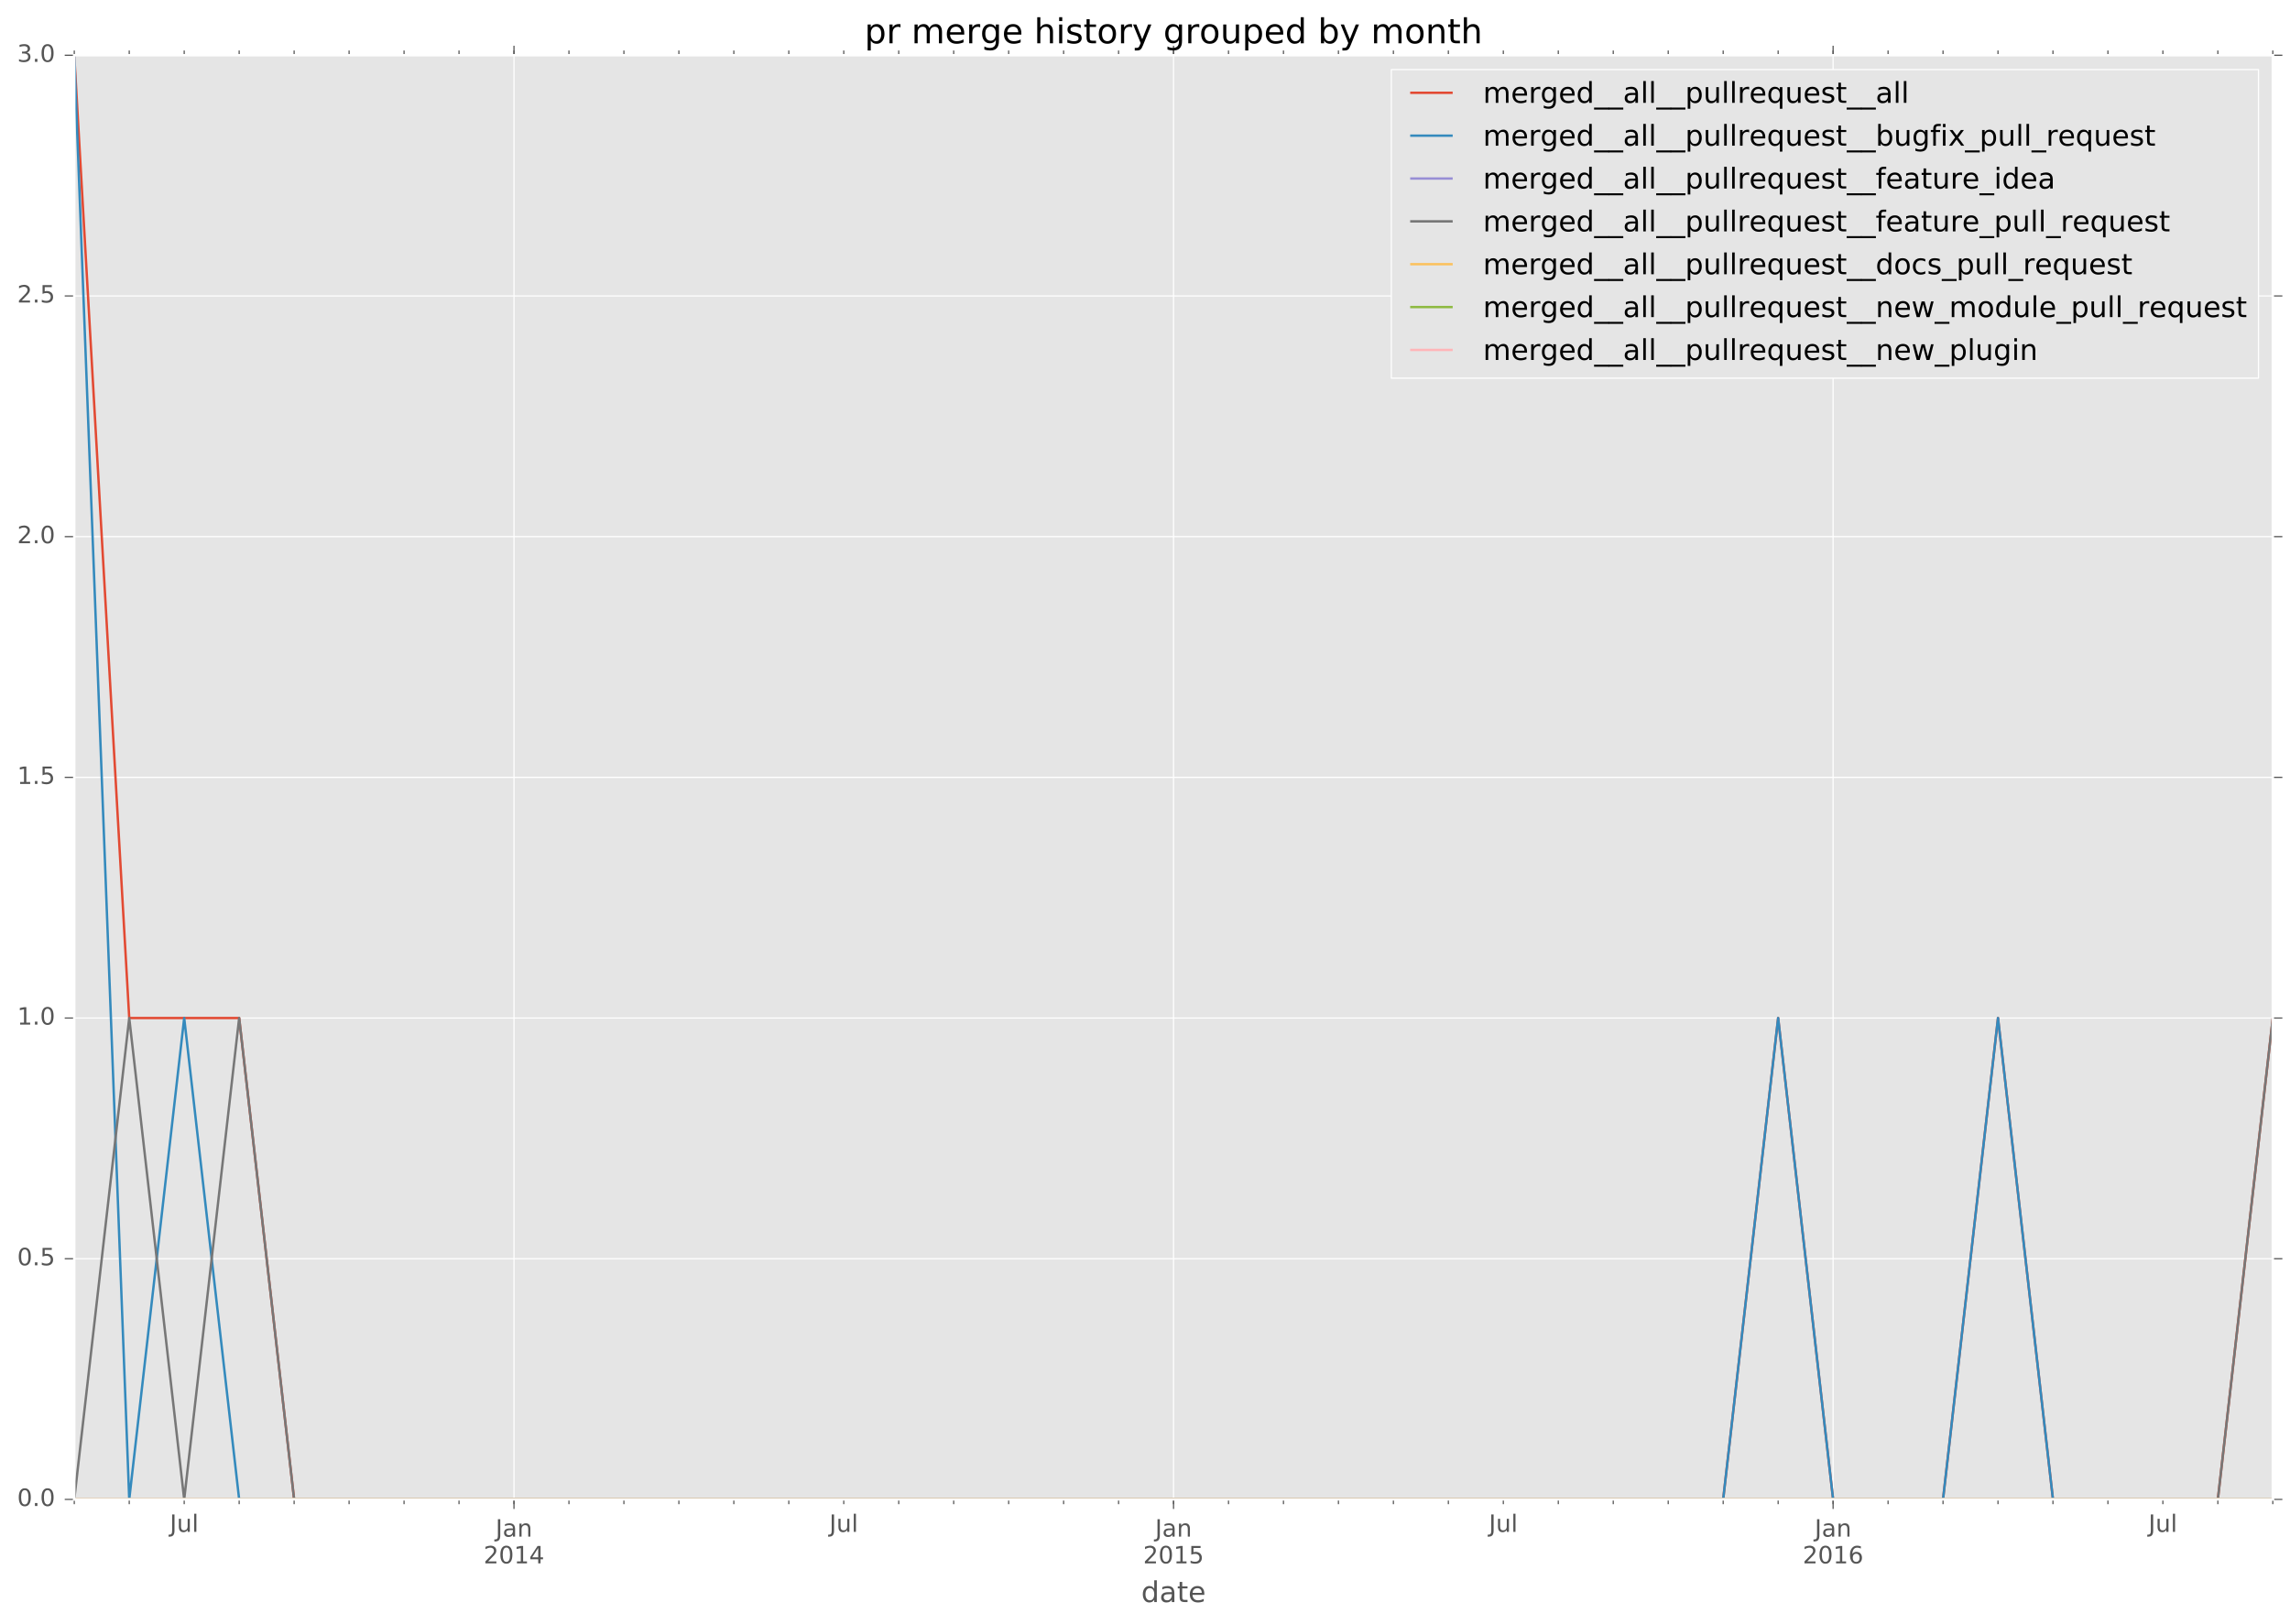 <?xml version="1.0" encoding="utf-8" standalone="no"?>
<!DOCTYPE svg PUBLIC "-//W3C//DTD SVG 1.1//EN"
  "http://www.w3.org/Graphics/SVG/1.1/DTD/svg11.dtd">
<!-- Created with matplotlib (http://matplotlib.org/) -->
<svg height="680pt" version="1.1" viewBox="0 0 959 680" width="959pt" xmlns="http://www.w3.org/2000/svg" xmlns:xlink="http://www.w3.org/1999/xlink">
 <defs>
  <style type="text/css">
*{stroke-linecap:butt;stroke-linejoin:round;stroke-miterlimit:100000;}
  </style>
 </defs>
 <g id="figure_1">
  <g id="patch_1">
   <path d="M 0 680.631 
L 959.003 680.631 
L 959.003 0 
L 0 0 
z
" style="fill:#ffffff;"/>
  </g>
  <g id="axes_1">
   <g id="patch_2">
    <path d="M 31.103 627.942 
L 951.803 627.942 
L 951.803 23.142 
L 31.103 23.142 
z
" style="fill:#e5e5e5;"/>
   </g>
   <g id="matplotlib.axis_1">
    <g id="xtick_1">
     <g id="line2d_1">
      <path clip-path="url(#p3e1a1825ce)" d="M 215.243 627.942 
L 215.243 23.142 
" style="fill:none;stroke:#ffffff;stroke-linecap:square;stroke-width:0.5;"/>
     </g>
     <g id="line2d_2">
      <defs>
       <path d="M 0 0 
L 0 4 
" id="m6af09a18ea" style="stroke:#555555;stroke-width:0.5;"/>
      </defs>
      <g>
       <use style="fill:#555555;stroke:#555555;stroke-width:0.5;" x="215.243" xlink:href="#m6af09a18ea" y="627.942"/>
      </g>
     </g>
     <g id="line2d_3">
      <defs>
       <path d="M 0 0 
L 0 -4 
" id="md1a84c8706" style="stroke:#555555;stroke-width:0.5;"/>
      </defs>
      <g>
       <use style="fill:#555555;stroke:#555555;stroke-width:0.5;" x="215.243" xlink:href="#md1a84c8706" y="23.142"/>
      </g>
     </g>
     <g id="text_1">
      <!-- Jan -->
      <defs>
       <path d="M 54.891 33.016 
L 54.891 0 
L 45.906 0 
L 45.906 32.719 
Q 45.906 40.484 42.875 44.328 
Q 39.844 48.188 33.797 48.188 
Q 26.516 48.188 22.312 43.547 
Q 18.109 38.922 18.109 30.906 
L 18.109 0 
L 9.078 0 
L 9.078 54.688 
L 18.109 54.688 
L 18.109 46.188 
Q 21.344 51.125 25.703 53.562 
Q 30.078 56 35.797 56 
Q 45.219 56 50.047 50.172 
Q 54.891 44.344 54.891 33.016 
" id="BitstreamVeraSans-Roman-6e"/>
       <path d="M 34.281 27.484 
Q 23.391 27.484 19.188 25 
Q 14.984 22.516 14.984 16.5 
Q 14.984 11.719 18.141 8.906 
Q 21.297 6.109 26.703 6.109 
Q 34.188 6.109 38.703 11.406 
Q 43.219 16.703 43.219 25.484 
L 43.219 27.484 
z
M 52.203 31.203 
L 52.203 0 
L 43.219 0 
L 43.219 8.297 
Q 40.141 3.328 35.547 0.953 
Q 30.953 -1.422 24.312 -1.422 
Q 15.922 -1.422 10.953 3.297 
Q 6 8.016 6 15.922 
Q 6 25.141 12.172 29.828 
Q 18.359 34.516 30.609 34.516 
L 43.219 34.516 
L 43.219 35.406 
Q 43.219 41.609 39.141 45 
Q 35.062 48.391 27.688 48.391 
Q 23 48.391 18.547 47.266 
Q 14.109 46.141 10.016 43.891 
L 10.016 52.203 
Q 14.938 54.109 19.578 55.047 
Q 24.219 56 28.609 56 
Q 40.484 56 46.344 49.844 
Q 52.203 43.703 52.203 31.203 
" id="BitstreamVeraSans-Roman-61"/>
       <path d="M 9.812 72.906 
L 19.672 72.906 
L 19.672 5.078 
Q 19.672 -8.109 14.672 -14.062 
Q 9.672 -20.016 -1.422 -20.016 
L -5.172 -20.016 
L -5.172 -11.719 
L -2.094 -11.719 
Q 4.438 -11.719 7.125 -8.047 
Q 9.812 -4.391 9.812 5.078 
z
" id="BitstreamVeraSans-Roman-4a"/>
      </defs>
      <g style="fill:#555555;" transform="translate(207.535 643.54)scale(0.1 -0.1)">
       <use xlink:href="#BitstreamVeraSans-Roman-4a"/>
       <use x="29.492" xlink:href="#BitstreamVeraSans-Roman-61"/>
       <use x="90.771" xlink:href="#BitstreamVeraSans-Roman-6e"/>
      </g>
      <!-- 2014 -->
      <defs>
       <path d="M 19.188 8.297 
L 53.609 8.297 
L 53.609 0 
L 7.328 0 
L 7.328 8.297 
Q 12.938 14.109 22.625 23.891 
Q 32.328 33.688 34.812 36.531 
Q 39.547 41.844 41.422 45.531 
Q 43.312 49.219 43.312 52.781 
Q 43.312 58.594 39.234 62.25 
Q 35.156 65.922 28.609 65.922 
Q 23.969 65.922 18.812 64.312 
Q 13.672 62.703 7.812 59.422 
L 7.812 69.391 
Q 13.766 71.781 18.938 73 
Q 24.125 74.219 28.422 74.219 
Q 39.75 74.219 46.484 68.547 
Q 53.219 62.891 53.219 53.422 
Q 53.219 48.922 51.531 44.891 
Q 49.859 40.875 45.406 35.406 
Q 44.188 33.984 37.641 27.219 
Q 31.109 20.453 19.188 8.297 
" id="BitstreamVeraSans-Roman-32"/>
       <path d="M 31.781 66.406 
Q 24.172 66.406 20.328 58.906 
Q 16.5 51.422 16.5 36.375 
Q 16.5 21.391 20.328 13.891 
Q 24.172 6.391 31.781 6.391 
Q 39.453 6.391 43.281 13.891 
Q 47.125 21.391 47.125 36.375 
Q 47.125 51.422 43.281 58.906 
Q 39.453 66.406 31.781 66.406 
M 31.781 74.219 
Q 44.047 74.219 50.516 64.516 
Q 56.984 54.828 56.984 36.375 
Q 56.984 17.969 50.516 8.266 
Q 44.047 -1.422 31.781 -1.422 
Q 19.531 -1.422 13.062 8.266 
Q 6.594 17.969 6.594 36.375 
Q 6.594 54.828 13.062 64.516 
Q 19.531 74.219 31.781 74.219 
" id="BitstreamVeraSans-Roman-30"/>
       <path d="M 12.406 8.297 
L 28.516 8.297 
L 28.516 63.922 
L 10.984 60.406 
L 10.984 69.391 
L 28.422 72.906 
L 38.281 72.906 
L 38.281 8.297 
L 54.391 8.297 
L 54.391 0 
L 12.406 0 
z
" id="BitstreamVeraSans-Roman-31"/>
       <path d="M 37.797 64.312 
L 12.891 25.391 
L 37.797 25.391 
z
M 35.203 72.906 
L 47.609 72.906 
L 47.609 25.391 
L 58.016 25.391 
L 58.016 17.188 
L 47.609 17.188 
L 47.609 0 
L 37.797 0 
L 37.797 17.188 
L 4.891 17.188 
L 4.891 26.703 
z
" id="BitstreamVeraSans-Roman-34"/>
      </defs>
      <g style="fill:#555555;" transform="translate(202.518 654.738)scale(0.1 -0.1)">
       <use xlink:href="#BitstreamVeraSans-Roman-32"/>
       <use x="63.623" xlink:href="#BitstreamVeraSans-Roman-30"/>
       <use x="127.246" xlink:href="#BitstreamVeraSans-Roman-31"/>
       <use x="190.869" xlink:href="#BitstreamVeraSans-Roman-34"/>
      </g>
     </g>
    </g>
    <g id="xtick_2">
     <g id="line2d_4">
      <path clip-path="url(#p3e1a1825ce)" d="M 491.453 627.942 
L 491.453 23.142 
" style="fill:none;stroke:#ffffff;stroke-linecap:square;stroke-width:0.5;"/>
     </g>
     <g id="line2d_5">
      <g>
       <use style="fill:#555555;stroke:#555555;stroke-width:0.5;" x="491.453" xlink:href="#m6af09a18ea" y="627.942"/>
      </g>
     </g>
     <g id="line2d_6">
      <g>
       <use style="fill:#555555;stroke:#555555;stroke-width:0.5;" x="491.453" xlink:href="#md1a84c8706" y="23.142"/>
      </g>
     </g>
     <g id="text_2">
      <!-- Jan -->
      <g style="fill:#555555;" transform="translate(483.745 643.54)scale(0.1 -0.1)">
       <use xlink:href="#BitstreamVeraSans-Roman-4a"/>
       <use x="29.492" xlink:href="#BitstreamVeraSans-Roman-61"/>
       <use x="90.771" xlink:href="#BitstreamVeraSans-Roman-6e"/>
      </g>
      <!-- 2015 -->
      <defs>
       <path d="M 10.797 72.906 
L 49.516 72.906 
L 49.516 64.594 
L 19.828 64.594 
L 19.828 46.734 
Q 21.969 47.469 24.109 47.828 
Q 26.266 48.188 28.422 48.188 
Q 40.625 48.188 47.75 41.5 
Q 54.891 34.812 54.891 23.391 
Q 54.891 11.625 47.562 5.094 
Q 40.234 -1.422 26.906 -1.422 
Q 22.312 -1.422 17.547 -0.641 
Q 12.797 0.141 7.719 1.703 
L 7.719 11.625 
Q 12.109 9.234 16.797 8.062 
Q 21.484 6.891 26.703 6.891 
Q 35.156 6.891 40.078 11.328 
Q 45.016 15.766 45.016 23.391 
Q 45.016 31 40.078 35.438 
Q 35.156 39.891 26.703 39.891 
Q 22.75 39.891 18.812 39.016 
Q 14.891 38.141 10.797 36.281 
z
" id="BitstreamVeraSans-Roman-35"/>
      </defs>
      <g style="fill:#555555;" transform="translate(478.728 654.738)scale(0.1 -0.1)">
       <use xlink:href="#BitstreamVeraSans-Roman-32"/>
       <use x="63.623" xlink:href="#BitstreamVeraSans-Roman-30"/>
       <use x="127.246" xlink:href="#BitstreamVeraSans-Roman-31"/>
       <use x="190.869" xlink:href="#BitstreamVeraSans-Roman-35"/>
      </g>
     </g>
    </g>
    <g id="xtick_3">
     <g id="line2d_7">
      <path clip-path="url(#p3e1a1825ce)" d="M 767.663 627.942 
L 767.663 23.142 
" style="fill:none;stroke:#ffffff;stroke-linecap:square;stroke-width:0.5;"/>
     </g>
     <g id="line2d_8">
      <g>
       <use style="fill:#555555;stroke:#555555;stroke-width:0.5;" x="767.663" xlink:href="#m6af09a18ea" y="627.942"/>
      </g>
     </g>
     <g id="line2d_9">
      <g>
       <use style="fill:#555555;stroke:#555555;stroke-width:0.5;" x="767.663" xlink:href="#md1a84c8706" y="23.142"/>
      </g>
     </g>
     <g id="text_3">
      <!-- Jan -->
      <g style="fill:#555555;" transform="translate(759.955 643.54)scale(0.1 -0.1)">
       <use xlink:href="#BitstreamVeraSans-Roman-4a"/>
       <use x="29.492" xlink:href="#BitstreamVeraSans-Roman-61"/>
       <use x="90.771" xlink:href="#BitstreamVeraSans-Roman-6e"/>
      </g>
      <!-- 2016 -->
      <defs>
       <path d="M 33.016 40.375 
Q 26.375 40.375 22.484 35.828 
Q 18.609 31.297 18.609 23.391 
Q 18.609 15.531 22.484 10.953 
Q 26.375 6.391 33.016 6.391 
Q 39.656 6.391 43.531 10.953 
Q 47.406 15.531 47.406 23.391 
Q 47.406 31.297 43.531 35.828 
Q 39.656 40.375 33.016 40.375 
M 52.594 71.297 
L 52.594 62.312 
Q 48.875 64.062 45.094 64.984 
Q 41.312 65.922 37.594 65.922 
Q 27.828 65.922 22.672 59.328 
Q 17.531 52.734 16.797 39.406 
Q 19.672 43.656 24.016 45.922 
Q 28.375 48.188 33.594 48.188 
Q 44.578 48.188 50.953 41.516 
Q 57.328 34.859 57.328 23.391 
Q 57.328 12.156 50.688 5.359 
Q 44.047 -1.422 33.016 -1.422 
Q 20.359 -1.422 13.672 8.266 
Q 6.984 17.969 6.984 36.375 
Q 6.984 53.656 15.188 63.938 
Q 23.391 74.219 37.203 74.219 
Q 40.922 74.219 44.703 73.484 
Q 48.484 72.75 52.594 71.297 
" id="BitstreamVeraSans-Roman-36"/>
      </defs>
      <g style="fill:#555555;" transform="translate(754.938 654.738)scale(0.1 -0.1)">
       <use xlink:href="#BitstreamVeraSans-Roman-32"/>
       <use x="63.623" xlink:href="#BitstreamVeraSans-Roman-30"/>
       <use x="127.246" xlink:href="#BitstreamVeraSans-Roman-31"/>
       <use x="190.869" xlink:href="#BitstreamVeraSans-Roman-36"/>
      </g>
     </g>
    </g>
    <g id="xtick_4">
     <g id="line2d_10">
      <defs>
       <path d="M 0 0 
L 0 2 
" id="m97bc576311" style="stroke:#555555;stroke-width:0.5;"/>
      </defs>
      <g>
       <use style="fill:#555555;stroke:#555555;stroke-width:0.5;" x="31.103" xlink:href="#m97bc576311" y="627.942"/>
      </g>
     </g>
     <g id="line2d_11">
      <defs>
       <path d="M 0 0 
L 0 -2 
" id="m39a3825f3e" style="stroke:#555555;stroke-width:0.5;"/>
      </defs>
      <g>
       <use style="fill:#555555;stroke:#555555;stroke-width:0.5;" x="31.103" xlink:href="#m39a3825f3e" y="23.142"/>
      </g>
     </g>
    </g>
    <g id="xtick_5">
     <g id="line2d_12">
      <g>
       <use style="fill:#555555;stroke:#555555;stroke-width:0.5;" x="54.121" xlink:href="#m97bc576311" y="627.942"/>
      </g>
     </g>
     <g id="line2d_13">
      <g>
       <use style="fill:#555555;stroke:#555555;stroke-width:0.5;" x="54.121" xlink:href="#m39a3825f3e" y="23.142"/>
      </g>
     </g>
    </g>
    <g id="xtick_6">
     <g id="line2d_14">
      <g>
       <use style="fill:#555555;stroke:#555555;stroke-width:0.5;" x="77.138" xlink:href="#m97bc576311" y="627.942"/>
      </g>
     </g>
     <g id="line2d_15">
      <g>
       <use style="fill:#555555;stroke:#555555;stroke-width:0.5;" x="77.138" xlink:href="#m39a3825f3e" y="23.142"/>
      </g>
     </g>
     <g id="text_4">
      <!-- Jul -->
      <defs>
       <path d="M 8.5 21.578 
L 8.5 54.688 
L 17.484 54.688 
L 17.484 21.922 
Q 17.484 14.156 20.5 10.266 
Q 23.531 6.391 29.594 6.391 
Q 36.859 6.391 41.078 11.031 
Q 45.312 15.672 45.312 23.688 
L 45.312 54.688 
L 54.297 54.688 
L 54.297 0 
L 45.312 0 
L 45.312 8.406 
Q 42.047 3.422 37.719 1 
Q 33.406 -1.422 27.688 -1.422 
Q 18.266 -1.422 13.375 4.438 
Q 8.5 10.297 8.5 21.578 
" id="BitstreamVeraSans-Roman-75"/>
       <path d="M 9.422 75.984 
L 18.406 75.984 
L 18.406 0 
L 9.422 0 
z
" id="BitstreamVeraSans-Roman-6c"/>
      </defs>
      <g style="fill:#555555;" transform="translate(71.105 641.54)scale(0.1 -0.1)">
       <use xlink:href="#BitstreamVeraSans-Roman-4a"/>
       <use x="29.492" xlink:href="#BitstreamVeraSans-Roman-75"/>
       <use x="92.871" xlink:href="#BitstreamVeraSans-Roman-6c"/>
      </g>
     </g>
    </g>
    <g id="xtick_7">
     <g id="line2d_16">
      <g>
       <use style="fill:#555555;stroke:#555555;stroke-width:0.5;" x="100.156" xlink:href="#m97bc576311" y="627.942"/>
      </g>
     </g>
     <g id="line2d_17">
      <g>
       <use style="fill:#555555;stroke:#555555;stroke-width:0.5;" x="100.156" xlink:href="#m39a3825f3e" y="23.142"/>
      </g>
     </g>
    </g>
    <g id="xtick_8">
     <g id="line2d_18">
      <g>
       <use style="fill:#555555;stroke:#555555;stroke-width:0.5;" x="123.173" xlink:href="#m97bc576311" y="627.942"/>
      </g>
     </g>
     <g id="line2d_19">
      <g>
       <use style="fill:#555555;stroke:#555555;stroke-width:0.5;" x="123.173" xlink:href="#m39a3825f3e" y="23.142"/>
      </g>
     </g>
    </g>
    <g id="xtick_9">
     <g id="line2d_20">
      <g>
       <use style="fill:#555555;stroke:#555555;stroke-width:0.5;" x="146.191" xlink:href="#m97bc576311" y="627.942"/>
      </g>
     </g>
     <g id="line2d_21">
      <g>
       <use style="fill:#555555;stroke:#555555;stroke-width:0.5;" x="146.191" xlink:href="#m39a3825f3e" y="23.142"/>
      </g>
     </g>
    </g>
    <g id="xtick_10">
     <g id="line2d_22">
      <g>
       <use style="fill:#555555;stroke:#555555;stroke-width:0.5;" x="169.208" xlink:href="#m97bc576311" y="627.942"/>
      </g>
     </g>
     <g id="line2d_23">
      <g>
       <use style="fill:#555555;stroke:#555555;stroke-width:0.5;" x="169.208" xlink:href="#m39a3825f3e" y="23.142"/>
      </g>
     </g>
    </g>
    <g id="xtick_11">
     <g id="line2d_24">
      <g>
       <use style="fill:#555555;stroke:#555555;stroke-width:0.5;" x="192.226" xlink:href="#m97bc576311" y="627.942"/>
      </g>
     </g>
     <g id="line2d_25">
      <g>
       <use style="fill:#555555;stroke:#555555;stroke-width:0.5;" x="192.226" xlink:href="#m39a3825f3e" y="23.142"/>
      </g>
     </g>
    </g>
    <g id="xtick_12">
     <g id="line2d_26">
      <g>
       <use style="fill:#555555;stroke:#555555;stroke-width:0.5;" x="215.243" xlink:href="#m97bc576311" y="627.942"/>
      </g>
     </g>
     <g id="line2d_27">
      <g>
       <use style="fill:#555555;stroke:#555555;stroke-width:0.5;" x="215.243" xlink:href="#m39a3825f3e" y="23.142"/>
      </g>
     </g>
    </g>
    <g id="xtick_13">
     <g id="line2d_28">
      <g>
       <use style="fill:#555555;stroke:#555555;stroke-width:0.5;" x="238.261" xlink:href="#m97bc576311" y="627.942"/>
      </g>
     </g>
     <g id="line2d_29">
      <g>
       <use style="fill:#555555;stroke:#555555;stroke-width:0.5;" x="238.261" xlink:href="#m39a3825f3e" y="23.142"/>
      </g>
     </g>
    </g>
    <g id="xtick_14">
     <g id="line2d_30">
      <g>
       <use style="fill:#555555;stroke:#555555;stroke-width:0.5;" x="261.278" xlink:href="#m97bc576311" y="627.942"/>
      </g>
     </g>
     <g id="line2d_31">
      <g>
       <use style="fill:#555555;stroke:#555555;stroke-width:0.5;" x="261.278" xlink:href="#m39a3825f3e" y="23.142"/>
      </g>
     </g>
    </g>
    <g id="xtick_15">
     <g id="line2d_32">
      <g>
       <use style="fill:#555555;stroke:#555555;stroke-width:0.5;" x="284.296" xlink:href="#m97bc576311" y="627.942"/>
      </g>
     </g>
     <g id="line2d_33">
      <g>
       <use style="fill:#555555;stroke:#555555;stroke-width:0.5;" x="284.296" xlink:href="#m39a3825f3e" y="23.142"/>
      </g>
     </g>
    </g>
    <g id="xtick_16">
     <g id="line2d_34">
      <g>
       <use style="fill:#555555;stroke:#555555;stroke-width:0.5;" x="307.313" xlink:href="#m97bc576311" y="627.942"/>
      </g>
     </g>
     <g id="line2d_35">
      <g>
       <use style="fill:#555555;stroke:#555555;stroke-width:0.5;" x="307.313" xlink:href="#m39a3825f3e" y="23.142"/>
      </g>
     </g>
    </g>
    <g id="xtick_17">
     <g id="line2d_36">
      <g>
       <use style="fill:#555555;stroke:#555555;stroke-width:0.5;" x="330.331" xlink:href="#m97bc576311" y="627.942"/>
      </g>
     </g>
     <g id="line2d_37">
      <g>
       <use style="fill:#555555;stroke:#555555;stroke-width:0.5;" x="330.331" xlink:href="#m39a3825f3e" y="23.142"/>
      </g>
     </g>
    </g>
    <g id="xtick_18">
     <g id="line2d_38">
      <g>
       <use style="fill:#555555;stroke:#555555;stroke-width:0.5;" x="353.348" xlink:href="#m97bc576311" y="627.942"/>
      </g>
     </g>
     <g id="line2d_39">
      <g>
       <use style="fill:#555555;stroke:#555555;stroke-width:0.5;" x="353.348" xlink:href="#m39a3825f3e" y="23.142"/>
      </g>
     </g>
     <g id="text_5">
      <!-- Jul -->
      <g style="fill:#555555;" transform="translate(347.315 641.54)scale(0.1 -0.1)">
       <use xlink:href="#BitstreamVeraSans-Roman-4a"/>
       <use x="29.492" xlink:href="#BitstreamVeraSans-Roman-75"/>
       <use x="92.871" xlink:href="#BitstreamVeraSans-Roman-6c"/>
      </g>
     </g>
    </g>
    <g id="xtick_19">
     <g id="line2d_40">
      <g>
       <use style="fill:#555555;stroke:#555555;stroke-width:0.5;" x="376.366" xlink:href="#m97bc576311" y="627.942"/>
      </g>
     </g>
     <g id="line2d_41">
      <g>
       <use style="fill:#555555;stroke:#555555;stroke-width:0.5;" x="376.366" xlink:href="#m39a3825f3e" y="23.142"/>
      </g>
     </g>
    </g>
    <g id="xtick_20">
     <g id="line2d_42">
      <g>
       <use style="fill:#555555;stroke:#555555;stroke-width:0.5;" x="399.383" xlink:href="#m97bc576311" y="627.942"/>
      </g>
     </g>
     <g id="line2d_43">
      <g>
       <use style="fill:#555555;stroke:#555555;stroke-width:0.5;" x="399.383" xlink:href="#m39a3825f3e" y="23.142"/>
      </g>
     </g>
    </g>
    <g id="xtick_21">
     <g id="line2d_44">
      <g>
       <use style="fill:#555555;stroke:#555555;stroke-width:0.5;" x="422.401" xlink:href="#m97bc576311" y="627.942"/>
      </g>
     </g>
     <g id="line2d_45">
      <g>
       <use style="fill:#555555;stroke:#555555;stroke-width:0.5;" x="422.401" xlink:href="#m39a3825f3e" y="23.142"/>
      </g>
     </g>
    </g>
    <g id="xtick_22">
     <g id="line2d_46">
      <g>
       <use style="fill:#555555;stroke:#555555;stroke-width:0.5;" x="445.418" xlink:href="#m97bc576311" y="627.942"/>
      </g>
     </g>
     <g id="line2d_47">
      <g>
       <use style="fill:#555555;stroke:#555555;stroke-width:0.5;" x="445.418" xlink:href="#m39a3825f3e" y="23.142"/>
      </g>
     </g>
    </g>
    <g id="xtick_23">
     <g id="line2d_48">
      <g>
       <use style="fill:#555555;stroke:#555555;stroke-width:0.5;" x="468.436" xlink:href="#m97bc576311" y="627.942"/>
      </g>
     </g>
     <g id="line2d_49">
      <g>
       <use style="fill:#555555;stroke:#555555;stroke-width:0.5;" x="468.436" xlink:href="#m39a3825f3e" y="23.142"/>
      </g>
     </g>
    </g>
    <g id="xtick_24">
     <g id="line2d_50">
      <g>
       <use style="fill:#555555;stroke:#555555;stroke-width:0.5;" x="491.453" xlink:href="#m97bc576311" y="627.942"/>
      </g>
     </g>
     <g id="line2d_51">
      <g>
       <use style="fill:#555555;stroke:#555555;stroke-width:0.5;" x="491.453" xlink:href="#m39a3825f3e" y="23.142"/>
      </g>
     </g>
    </g>
    <g id="xtick_25">
     <g id="line2d_52">
      <g>
       <use style="fill:#555555;stroke:#555555;stroke-width:0.5;" x="514.471" xlink:href="#m97bc576311" y="627.942"/>
      </g>
     </g>
     <g id="line2d_53">
      <g>
       <use style="fill:#555555;stroke:#555555;stroke-width:0.5;" x="514.471" xlink:href="#m39a3825f3e" y="23.142"/>
      </g>
     </g>
    </g>
    <g id="xtick_26">
     <g id="line2d_54">
      <g>
       <use style="fill:#555555;stroke:#555555;stroke-width:0.5;" x="537.488" xlink:href="#m97bc576311" y="627.942"/>
      </g>
     </g>
     <g id="line2d_55">
      <g>
       <use style="fill:#555555;stroke:#555555;stroke-width:0.5;" x="537.488" xlink:href="#m39a3825f3e" y="23.142"/>
      </g>
     </g>
    </g>
    <g id="xtick_27">
     <g id="line2d_56">
      <g>
       <use style="fill:#555555;stroke:#555555;stroke-width:0.5;" x="560.506" xlink:href="#m97bc576311" y="627.942"/>
      </g>
     </g>
     <g id="line2d_57">
      <g>
       <use style="fill:#555555;stroke:#555555;stroke-width:0.5;" x="560.506" xlink:href="#m39a3825f3e" y="23.142"/>
      </g>
     </g>
    </g>
    <g id="xtick_28">
     <g id="line2d_58">
      <g>
       <use style="fill:#555555;stroke:#555555;stroke-width:0.5;" x="583.523" xlink:href="#m97bc576311" y="627.942"/>
      </g>
     </g>
     <g id="line2d_59">
      <g>
       <use style="fill:#555555;stroke:#555555;stroke-width:0.5;" x="583.523" xlink:href="#m39a3825f3e" y="23.142"/>
      </g>
     </g>
    </g>
    <g id="xtick_29">
     <g id="line2d_60">
      <g>
       <use style="fill:#555555;stroke:#555555;stroke-width:0.5;" x="606.541" xlink:href="#m97bc576311" y="627.942"/>
      </g>
     </g>
     <g id="line2d_61">
      <g>
       <use style="fill:#555555;stroke:#555555;stroke-width:0.5;" x="606.541" xlink:href="#m39a3825f3e" y="23.142"/>
      </g>
     </g>
    </g>
    <g id="xtick_30">
     <g id="line2d_62">
      <g>
       <use style="fill:#555555;stroke:#555555;stroke-width:0.5;" x="629.558" xlink:href="#m97bc576311" y="627.942"/>
      </g>
     </g>
     <g id="line2d_63">
      <g>
       <use style="fill:#555555;stroke:#555555;stroke-width:0.5;" x="629.558" xlink:href="#m39a3825f3e" y="23.142"/>
      </g>
     </g>
     <g id="text_6">
      <!-- Jul -->
      <g style="fill:#555555;" transform="translate(623.525 641.54)scale(0.1 -0.1)">
       <use xlink:href="#BitstreamVeraSans-Roman-4a"/>
       <use x="29.492" xlink:href="#BitstreamVeraSans-Roman-75"/>
       <use x="92.871" xlink:href="#BitstreamVeraSans-Roman-6c"/>
      </g>
     </g>
    </g>
    <g id="xtick_31">
     <g id="line2d_64">
      <g>
       <use style="fill:#555555;stroke:#555555;stroke-width:0.5;" x="652.576" xlink:href="#m97bc576311" y="627.942"/>
      </g>
     </g>
     <g id="line2d_65">
      <g>
       <use style="fill:#555555;stroke:#555555;stroke-width:0.5;" x="652.576" xlink:href="#m39a3825f3e" y="23.142"/>
      </g>
     </g>
    </g>
    <g id="xtick_32">
     <g id="line2d_66">
      <g>
       <use style="fill:#555555;stroke:#555555;stroke-width:0.5;" x="675.593" xlink:href="#m97bc576311" y="627.942"/>
      </g>
     </g>
     <g id="line2d_67">
      <g>
       <use style="fill:#555555;stroke:#555555;stroke-width:0.5;" x="675.593" xlink:href="#m39a3825f3e" y="23.142"/>
      </g>
     </g>
    </g>
    <g id="xtick_33">
     <g id="line2d_68">
      <g>
       <use style="fill:#555555;stroke:#555555;stroke-width:0.5;" x="698.611" xlink:href="#m97bc576311" y="627.942"/>
      </g>
     </g>
     <g id="line2d_69">
      <g>
       <use style="fill:#555555;stroke:#555555;stroke-width:0.5;" x="698.611" xlink:href="#m39a3825f3e" y="23.142"/>
      </g>
     </g>
    </g>
    <g id="xtick_34">
     <g id="line2d_70">
      <g>
       <use style="fill:#555555;stroke:#555555;stroke-width:0.5;" x="721.628" xlink:href="#m97bc576311" y="627.942"/>
      </g>
     </g>
     <g id="line2d_71">
      <g>
       <use style="fill:#555555;stroke:#555555;stroke-width:0.5;" x="721.628" xlink:href="#m39a3825f3e" y="23.142"/>
      </g>
     </g>
    </g>
    <g id="xtick_35">
     <g id="line2d_72">
      <g>
       <use style="fill:#555555;stroke:#555555;stroke-width:0.5;" x="744.646" xlink:href="#m97bc576311" y="627.942"/>
      </g>
     </g>
     <g id="line2d_73">
      <g>
       <use style="fill:#555555;stroke:#555555;stroke-width:0.5;" x="744.646" xlink:href="#m39a3825f3e" y="23.142"/>
      </g>
     </g>
    </g>
    <g id="xtick_36">
     <g id="line2d_74">
      <g>
       <use style="fill:#555555;stroke:#555555;stroke-width:0.5;" x="767.663" xlink:href="#m97bc576311" y="627.942"/>
      </g>
     </g>
     <g id="line2d_75">
      <g>
       <use style="fill:#555555;stroke:#555555;stroke-width:0.5;" x="767.663" xlink:href="#m39a3825f3e" y="23.142"/>
      </g>
     </g>
    </g>
    <g id="xtick_37">
     <g id="line2d_76">
      <g>
       <use style="fill:#555555;stroke:#555555;stroke-width:0.5;" x="790.681" xlink:href="#m97bc576311" y="627.942"/>
      </g>
     </g>
     <g id="line2d_77">
      <g>
       <use style="fill:#555555;stroke:#555555;stroke-width:0.5;" x="790.681" xlink:href="#m39a3825f3e" y="23.142"/>
      </g>
     </g>
    </g>
    <g id="xtick_38">
     <g id="line2d_78">
      <g>
       <use style="fill:#555555;stroke:#555555;stroke-width:0.5;" x="813.698" xlink:href="#m97bc576311" y="627.942"/>
      </g>
     </g>
     <g id="line2d_79">
      <g>
       <use style="fill:#555555;stroke:#555555;stroke-width:0.5;" x="813.698" xlink:href="#m39a3825f3e" y="23.142"/>
      </g>
     </g>
    </g>
    <g id="xtick_39">
     <g id="line2d_80">
      <g>
       <use style="fill:#555555;stroke:#555555;stroke-width:0.5;" x="836.716" xlink:href="#m97bc576311" y="627.942"/>
      </g>
     </g>
     <g id="line2d_81">
      <g>
       <use style="fill:#555555;stroke:#555555;stroke-width:0.5;" x="836.716" xlink:href="#m39a3825f3e" y="23.142"/>
      </g>
     </g>
    </g>
    <g id="xtick_40">
     <g id="line2d_82">
      <g>
       <use style="fill:#555555;stroke:#555555;stroke-width:0.5;" x="859.733" xlink:href="#m97bc576311" y="627.942"/>
      </g>
     </g>
     <g id="line2d_83">
      <g>
       <use style="fill:#555555;stroke:#555555;stroke-width:0.5;" x="859.733" xlink:href="#m39a3825f3e" y="23.142"/>
      </g>
     </g>
    </g>
    <g id="xtick_41">
     <g id="line2d_84">
      <g>
       <use style="fill:#555555;stroke:#555555;stroke-width:0.5;" x="882.751" xlink:href="#m97bc576311" y="627.942"/>
      </g>
     </g>
     <g id="line2d_85">
      <g>
       <use style="fill:#555555;stroke:#555555;stroke-width:0.5;" x="882.751" xlink:href="#m39a3825f3e" y="23.142"/>
      </g>
     </g>
    </g>
    <g id="xtick_42">
     <g id="line2d_86">
      <g>
       <use style="fill:#555555;stroke:#555555;stroke-width:0.5;" x="905.768" xlink:href="#m97bc576311" y="627.942"/>
      </g>
     </g>
     <g id="line2d_87">
      <g>
       <use style="fill:#555555;stroke:#555555;stroke-width:0.5;" x="905.768" xlink:href="#m39a3825f3e" y="23.142"/>
      </g>
     </g>
     <g id="text_7">
      <!-- Jul -->
      <g style="fill:#555555;" transform="translate(899.735 641.54)scale(0.1 -0.1)">
       <use xlink:href="#BitstreamVeraSans-Roman-4a"/>
       <use x="29.492" xlink:href="#BitstreamVeraSans-Roman-75"/>
       <use x="92.871" xlink:href="#BitstreamVeraSans-Roman-6c"/>
      </g>
     </g>
    </g>
    <g id="xtick_43">
     <g id="line2d_88">
      <g>
       <use style="fill:#555555;stroke:#555555;stroke-width:0.5;" x="928.786" xlink:href="#m97bc576311" y="627.942"/>
      </g>
     </g>
     <g id="line2d_89">
      <g>
       <use style="fill:#555555;stroke:#555555;stroke-width:0.5;" x="928.786" xlink:href="#m39a3825f3e" y="23.142"/>
      </g>
     </g>
    </g>
    <g id="xtick_44">
     <g id="line2d_90">
      <g>
       <use style="fill:#555555;stroke:#555555;stroke-width:0.5;" x="951.803" xlink:href="#m97bc576311" y="627.942"/>
      </g>
     </g>
     <g id="line2d_91">
      <g>
       <use style="fill:#555555;stroke:#555555;stroke-width:0.5;" x="951.803" xlink:href="#m39a3825f3e" y="23.142"/>
      </g>
     </g>
    </g>
    <g id="text_8">
     <!-- date -->
     <defs>
      <path d="M 56.203 29.594 
L 56.203 25.203 
L 14.891 25.203 
Q 15.484 15.922 20.484 11.062 
Q 25.484 6.203 34.422 6.203 
Q 39.594 6.203 44.453 7.469 
Q 49.312 8.734 54.109 11.281 
L 54.109 2.781 
Q 49.266 0.734 44.188 -0.344 
Q 39.109 -1.422 33.891 -1.422 
Q 20.797 -1.422 13.156 6.188 
Q 5.516 13.812 5.516 26.812 
Q 5.516 40.234 12.766 48.109 
Q 20.016 56 32.328 56 
Q 43.359 56 49.781 48.891 
Q 56.203 41.797 56.203 29.594 
M 47.219 32.234 
Q 47.125 39.594 43.094 43.984 
Q 39.062 48.391 32.422 48.391 
Q 24.906 48.391 20.391 44.141 
Q 15.875 39.891 15.188 32.172 
z
" id="BitstreamVeraSans-Roman-65"/>
      <path d="M 45.406 46.391 
L 45.406 75.984 
L 54.391 75.984 
L 54.391 0 
L 45.406 0 
L 45.406 8.203 
Q 42.578 3.328 38.25 0.953 
Q 33.938 -1.422 27.875 -1.422 
Q 17.969 -1.422 11.734 6.484 
Q 5.516 14.406 5.516 27.297 
Q 5.516 40.188 11.734 48.094 
Q 17.969 56 27.875 56 
Q 33.938 56 38.25 53.625 
Q 42.578 51.266 45.406 46.391 
M 14.797 27.297 
Q 14.797 17.391 18.875 11.75 
Q 22.953 6.109 30.078 6.109 
Q 37.203 6.109 41.297 11.75 
Q 45.406 17.391 45.406 27.297 
Q 45.406 37.203 41.297 42.844 
Q 37.203 48.484 30.078 48.484 
Q 22.953 48.484 18.875 42.844 
Q 14.797 37.203 14.797 27.297 
" id="BitstreamVeraSans-Roman-64"/>
      <path d="M 18.312 70.219 
L 18.312 54.688 
L 36.812 54.688 
L 36.812 47.703 
L 18.312 47.703 
L 18.312 18.016 
Q 18.312 11.328 20.141 9.422 
Q 21.969 7.516 27.594 7.516 
L 36.812 7.516 
L 36.812 0 
L 27.594 0 
Q 17.188 0 13.234 3.875 
Q 9.281 7.766 9.281 18.016 
L 9.281 47.703 
L 2.688 47.703 
L 2.688 54.688 
L 9.281 54.688 
L 9.281 70.219 
z
" id="BitstreamVeraSans-Roman-74"/>
     </defs>
     <g style="fill:#555555;" transform="translate(477.923 670.936)scale(0.12 -0.12)">
      <use xlink:href="#BitstreamVeraSans-Roman-64"/>
      <use x="63.477" xlink:href="#BitstreamVeraSans-Roman-61"/>
      <use x="124.756" xlink:href="#BitstreamVeraSans-Roman-74"/>
      <use x="163.965" xlink:href="#BitstreamVeraSans-Roman-65"/>
     </g>
    </g>
   </g>
   <g id="matplotlib.axis_2">
    <g id="ytick_1">
     <g id="line2d_92">
      <path clip-path="url(#p3e1a1825ce)" d="M 31.103 627.942 
L 951.803 627.942 
" style="fill:none;stroke:#ffffff;stroke-linecap:square;stroke-width:0.5;"/>
     </g>
     <g id="line2d_93">
      <defs>
       <path d="M 0 0 
L -4 0 
" id="m11f3aa7110" style="stroke:#555555;stroke-width:0.5;"/>
      </defs>
      <g>
       <use style="fill:#555555;stroke:#555555;stroke-width:0.5;" x="31.103" xlink:href="#m11f3aa7110" y="627.942"/>
      </g>
     </g>
     <g id="line2d_94">
      <defs>
       <path d="M 0 0 
L 4 0 
" id="m82615794e8" style="stroke:#555555;stroke-width:0.5;"/>
      </defs>
      <g>
       <use style="fill:#555555;stroke:#555555;stroke-width:0.5;" x="951.803" xlink:href="#m82615794e8" y="627.942"/>
      </g>
     </g>
     <g id="text_9">
      <!-- 0.0 -->
      <defs>
       <path d="M 10.688 12.406 
L 21 12.406 
L 21 0 
L 10.688 0 
z
" id="BitstreamVeraSans-Roman-2e"/>
      </defs>
      <g style="fill:#555555;" transform="translate(7.2 630.701)scale(0.1 -0.1)">
       <use xlink:href="#BitstreamVeraSans-Roman-30"/>
       <use x="63.623" xlink:href="#BitstreamVeraSans-Roman-2e"/>
       <use x="95.41" xlink:href="#BitstreamVeraSans-Roman-30"/>
      </g>
     </g>
    </g>
    <g id="ytick_2">
     <g id="line2d_95">
      <path clip-path="url(#p3e1a1825ce)" d="M 31.103 527.142 
L 951.803 527.142 
" style="fill:none;stroke:#ffffff;stroke-linecap:square;stroke-width:0.5;"/>
     </g>
     <g id="line2d_96">
      <g>
       <use style="fill:#555555;stroke:#555555;stroke-width:0.5;" x="31.103" xlink:href="#m11f3aa7110" y="527.142"/>
      </g>
     </g>
     <g id="line2d_97">
      <g>
       <use style="fill:#555555;stroke:#555555;stroke-width:0.5;" x="951.803" xlink:href="#m82615794e8" y="527.142"/>
      </g>
     </g>
     <g id="text_10">
      <!-- 0.5 -->
      <g style="fill:#555555;" transform="translate(7.2 529.901)scale(0.1 -0.1)">
       <use xlink:href="#BitstreamVeraSans-Roman-30"/>
       <use x="63.623" xlink:href="#BitstreamVeraSans-Roman-2e"/>
       <use x="95.41" xlink:href="#BitstreamVeraSans-Roman-35"/>
      </g>
     </g>
    </g>
    <g id="ytick_3">
     <g id="line2d_98">
      <path clip-path="url(#p3e1a1825ce)" d="M 31.103 426.342 
L 951.803 426.342 
" style="fill:none;stroke:#ffffff;stroke-linecap:square;stroke-width:0.5;"/>
     </g>
     <g id="line2d_99">
      <g>
       <use style="fill:#555555;stroke:#555555;stroke-width:0.5;" x="31.103" xlink:href="#m11f3aa7110" y="426.342"/>
      </g>
     </g>
     <g id="line2d_100">
      <g>
       <use style="fill:#555555;stroke:#555555;stroke-width:0.5;" x="951.803" xlink:href="#m82615794e8" y="426.342"/>
      </g>
     </g>
     <g id="text_11">
      <!-- 1.0 -->
      <g style="fill:#555555;" transform="translate(7.2 429.101)scale(0.1 -0.1)">
       <use xlink:href="#BitstreamVeraSans-Roman-31"/>
       <use x="63.623" xlink:href="#BitstreamVeraSans-Roman-2e"/>
       <use x="95.41" xlink:href="#BitstreamVeraSans-Roman-30"/>
      </g>
     </g>
    </g>
    <g id="ytick_4">
     <g id="line2d_101">
      <path clip-path="url(#p3e1a1825ce)" d="M 31.103 325.542 
L 951.803 325.542 
" style="fill:none;stroke:#ffffff;stroke-linecap:square;stroke-width:0.5;"/>
     </g>
     <g id="line2d_102">
      <g>
       <use style="fill:#555555;stroke:#555555;stroke-width:0.5;" x="31.103" xlink:href="#m11f3aa7110" y="325.542"/>
      </g>
     </g>
     <g id="line2d_103">
      <g>
       <use style="fill:#555555;stroke:#555555;stroke-width:0.5;" x="951.803" xlink:href="#m82615794e8" y="325.542"/>
      </g>
     </g>
     <g id="text_12">
      <!-- 1.5 -->
      <g style="fill:#555555;" transform="translate(7.2 328.301)scale(0.1 -0.1)">
       <use xlink:href="#BitstreamVeraSans-Roman-31"/>
       <use x="63.623" xlink:href="#BitstreamVeraSans-Roman-2e"/>
       <use x="95.41" xlink:href="#BitstreamVeraSans-Roman-35"/>
      </g>
     </g>
    </g>
    <g id="ytick_5">
     <g id="line2d_104">
      <path clip-path="url(#p3e1a1825ce)" d="M 31.103 224.742 
L 951.803 224.742 
" style="fill:none;stroke:#ffffff;stroke-linecap:square;stroke-width:0.5;"/>
     </g>
     <g id="line2d_105">
      <g>
       <use style="fill:#555555;stroke:#555555;stroke-width:0.5;" x="31.103" xlink:href="#m11f3aa7110" y="224.742"/>
      </g>
     </g>
     <g id="line2d_106">
      <g>
       <use style="fill:#555555;stroke:#555555;stroke-width:0.5;" x="951.803" xlink:href="#m82615794e8" y="224.742"/>
      </g>
     </g>
     <g id="text_13">
      <!-- 2.0 -->
      <g style="fill:#555555;" transform="translate(7.2 227.501)scale(0.1 -0.1)">
       <use xlink:href="#BitstreamVeraSans-Roman-32"/>
       <use x="63.623" xlink:href="#BitstreamVeraSans-Roman-2e"/>
       <use x="95.41" xlink:href="#BitstreamVeraSans-Roman-30"/>
      </g>
     </g>
    </g>
    <g id="ytick_6">
     <g id="line2d_107">
      <path clip-path="url(#p3e1a1825ce)" d="M 31.103 123.942 
L 951.803 123.942 
" style="fill:none;stroke:#ffffff;stroke-linecap:square;stroke-width:0.5;"/>
     </g>
     <g id="line2d_108">
      <g>
       <use style="fill:#555555;stroke:#555555;stroke-width:0.5;" x="31.103" xlink:href="#m11f3aa7110" y="123.942"/>
      </g>
     </g>
     <g id="line2d_109">
      <g>
       <use style="fill:#555555;stroke:#555555;stroke-width:0.5;" x="951.803" xlink:href="#m82615794e8" y="123.942"/>
      </g>
     </g>
     <g id="text_14">
      <!-- 2.5 -->
      <g style="fill:#555555;" transform="translate(7.2 126.701)scale(0.1 -0.1)">
       <use xlink:href="#BitstreamVeraSans-Roman-32"/>
       <use x="63.623" xlink:href="#BitstreamVeraSans-Roman-2e"/>
       <use x="95.41" xlink:href="#BitstreamVeraSans-Roman-35"/>
      </g>
     </g>
    </g>
    <g id="ytick_7">
     <g id="line2d_110">
      <path clip-path="url(#p3e1a1825ce)" d="M 31.103 23.142 
L 951.803 23.142 
" style="fill:none;stroke:#ffffff;stroke-linecap:square;stroke-width:0.5;"/>
     </g>
     <g id="line2d_111">
      <g>
       <use style="fill:#555555;stroke:#555555;stroke-width:0.5;" x="31.103" xlink:href="#m11f3aa7110" y="23.142"/>
      </g>
     </g>
     <g id="line2d_112">
      <g>
       <use style="fill:#555555;stroke:#555555;stroke-width:0.5;" x="951.803" xlink:href="#m82615794e8" y="23.142"/>
      </g>
     </g>
     <g id="text_15">
      <!-- 3.0 -->
      <defs>
       <path d="M 40.578 39.312 
Q 47.656 37.797 51.625 33 
Q 55.609 28.219 55.609 21.188 
Q 55.609 10.406 48.188 4.484 
Q 40.766 -1.422 27.094 -1.422 
Q 22.516 -1.422 17.656 -0.516 
Q 12.797 0.391 7.625 2.203 
L 7.625 11.719 
Q 11.719 9.328 16.594 8.109 
Q 21.484 6.891 26.812 6.891 
Q 36.078 6.891 40.938 10.547 
Q 45.797 14.203 45.797 21.188 
Q 45.797 27.641 41.281 31.266 
Q 36.766 34.906 28.719 34.906 
L 20.219 34.906 
L 20.219 43.016 
L 29.109 43.016 
Q 36.375 43.016 40.234 45.922 
Q 44.094 48.828 44.094 54.297 
Q 44.094 59.906 40.109 62.906 
Q 36.141 65.922 28.719 65.922 
Q 24.656 65.922 20.016 65.031 
Q 15.375 64.156 9.812 62.312 
L 9.812 71.094 
Q 15.438 72.656 20.344 73.438 
Q 25.25 74.219 29.594 74.219 
Q 40.828 74.219 47.359 69.109 
Q 53.906 64.016 53.906 55.328 
Q 53.906 49.266 50.438 45.094 
Q 46.969 40.922 40.578 39.312 
" id="BitstreamVeraSans-Roman-33"/>
      </defs>
      <g style="fill:#555555;" transform="translate(7.2 25.901)scale(0.1 -0.1)">
       <use xlink:href="#BitstreamVeraSans-Roman-33"/>
       <use x="63.623" xlink:href="#BitstreamVeraSans-Roman-2e"/>
       <use x="95.41" xlink:href="#BitstreamVeraSans-Roman-30"/>
      </g>
     </g>
    </g>
   </g>
   <g id="line2d_113">
    <path clip-path="url(#p3e1a1825ce)" d="M 31.103 23.142 
L 54.121 426.342 
L 77.138 426.342 
L 100.156 426.342 
L 123.173 627.942 
L 146.191 627.942 
L 169.208 627.942 
L 192.226 627.942 
L 215.243 627.942 
L 238.261 627.942 
L 261.278 627.942 
L 284.296 627.942 
L 307.313 627.942 
L 330.331 627.942 
L 353.348 627.942 
L 376.366 627.942 
L 399.383 627.942 
L 422.401 627.942 
L 445.418 627.942 
L 468.436 627.942 
L 491.453 627.942 
L 514.471 627.942 
L 537.488 627.942 
L 560.506 627.942 
L 583.523 627.942 
L 606.541 627.942 
L 629.558 627.942 
L 652.576 627.942 
L 675.593 627.942 
L 698.611 627.942 
L 721.628 627.942 
L 744.646 426.342 
L 767.663 627.942 
L 790.681 627.942 
L 813.698 627.942 
L 836.716 426.342 
L 859.733 627.942 
L 882.751 627.942 
L 905.768 627.942 
L 928.786 627.942 
L 951.803 426.342 
" style="fill:none;stroke:#e24a33;stroke-linecap:square;"/>
   </g>
   <g id="line2d_114">
    <path clip-path="url(#p3e1a1825ce)" d="M 31.103 23.142 
L 54.121 627.942 
L 77.138 426.342 
L 100.156 627.942 
L 123.173 627.942 
L 146.191 627.942 
L 169.208 627.942 
L 192.226 627.942 
L 215.243 627.942 
L 238.261 627.942 
L 261.278 627.942 
L 284.296 627.942 
L 307.313 627.942 
L 330.331 627.942 
L 353.348 627.942 
L 376.366 627.942 
L 399.383 627.942 
L 422.401 627.942 
L 445.418 627.942 
L 468.436 627.942 
L 491.453 627.942 
L 514.471 627.942 
L 537.488 627.942 
L 560.506 627.942 
L 583.523 627.942 
L 606.541 627.942 
L 629.558 627.942 
L 652.576 627.942 
L 675.593 627.942 
L 698.611 627.942 
L 721.628 627.942 
L 744.646 426.342 
L 767.663 627.942 
L 790.681 627.942 
L 813.698 627.942 
L 836.716 426.342 
L 859.733 627.942 
L 882.751 627.942 
L 905.768 627.942 
L 928.786 627.942 
L 951.803 627.942 
" style="fill:none;stroke:#348abd;stroke-linecap:square;"/>
   </g>
   <g id="line2d_115">
    <path clip-path="url(#p3e1a1825ce)" d="M 31.103 627.942 
L 54.121 627.942 
L 77.138 627.942 
L 100.156 627.942 
L 123.173 627.942 
L 146.191 627.942 
L 169.208 627.942 
L 192.226 627.942 
L 215.243 627.942 
L 238.261 627.942 
L 261.278 627.942 
L 284.296 627.942 
L 307.313 627.942 
L 330.331 627.942 
L 353.348 627.942 
L 376.366 627.942 
L 399.383 627.942 
L 422.401 627.942 
L 445.418 627.942 
L 468.436 627.942 
L 491.453 627.942 
L 514.471 627.942 
L 537.488 627.942 
L 560.506 627.942 
L 583.523 627.942 
L 606.541 627.942 
L 629.558 627.942 
L 652.576 627.942 
L 675.593 627.942 
L 698.611 627.942 
L 721.628 627.942 
L 744.646 627.942 
L 767.663 627.942 
L 790.681 627.942 
L 813.698 627.942 
L 836.716 627.942 
L 859.733 627.942 
L 882.751 627.942 
L 905.768 627.942 
L 928.786 627.942 
L 951.803 627.942 
" style="fill:none;stroke:#988ed5;stroke-linecap:square;"/>
   </g>
   <g id="line2d_116">
    <path clip-path="url(#p3e1a1825ce)" d="M 31.103 627.942 
L 54.121 426.342 
L 77.138 627.942 
L 100.156 426.342 
L 123.173 627.942 
L 146.191 627.942 
L 169.208 627.942 
L 192.226 627.942 
L 215.243 627.942 
L 238.261 627.942 
L 261.278 627.942 
L 284.296 627.942 
L 307.313 627.942 
L 330.331 627.942 
L 353.348 627.942 
L 376.366 627.942 
L 399.383 627.942 
L 422.401 627.942 
L 445.418 627.942 
L 468.436 627.942 
L 491.453 627.942 
L 514.471 627.942 
L 537.488 627.942 
L 560.506 627.942 
L 583.523 627.942 
L 606.541 627.942 
L 629.558 627.942 
L 652.576 627.942 
L 675.593 627.942 
L 698.611 627.942 
L 721.628 627.942 
L 744.646 627.942 
L 767.663 627.942 
L 790.681 627.942 
L 813.698 627.942 
L 836.716 627.942 
L 859.733 627.942 
L 882.751 627.942 
L 905.768 627.942 
L 928.786 627.942 
L 951.803 426.342 
" style="fill:none;stroke:#777777;stroke-linecap:square;"/>
   </g>
   <g id="line2d_117">
    <path clip-path="url(#p3e1a1825ce)" d="M 31.103 627.942 
L 54.121 627.942 
L 77.138 627.942 
L 100.156 627.942 
L 123.173 627.942 
L 146.191 627.942 
L 169.208 627.942 
L 192.226 627.942 
L 215.243 627.942 
L 238.261 627.942 
L 261.278 627.942 
L 284.296 627.942 
L 307.313 627.942 
L 330.331 627.942 
L 353.348 627.942 
L 376.366 627.942 
L 399.383 627.942 
L 422.401 627.942 
L 445.418 627.942 
L 468.436 627.942 
L 491.453 627.942 
L 514.471 627.942 
L 537.488 627.942 
L 560.506 627.942 
L 583.523 627.942 
L 606.541 627.942 
L 629.558 627.942 
L 652.576 627.942 
L 675.593 627.942 
L 698.611 627.942 
L 721.628 627.942 
L 744.646 627.942 
L 767.663 627.942 
L 790.681 627.942 
L 813.698 627.942 
L 836.716 627.942 
L 859.733 627.942 
L 882.751 627.942 
L 905.768 627.942 
L 928.786 627.942 
L 951.803 627.942 
" style="fill:none;stroke:#fbc15e;stroke-linecap:square;"/>
   </g>
   <g id="line2d_118">
    <path clip-path="url(#p3e1a1825ce)" d="M 31.103 627.942 
L 54.121 627.942 
L 77.138 627.942 
L 100.156 627.942 
L 123.173 627.942 
L 146.191 627.942 
L 169.208 627.942 
L 192.226 627.942 
L 215.243 627.942 
L 238.261 627.942 
L 261.278 627.942 
L 284.296 627.942 
L 307.313 627.942 
L 330.331 627.942 
L 353.348 627.942 
L 376.366 627.942 
L 399.383 627.942 
L 422.401 627.942 
L 445.418 627.942 
L 468.436 627.942 
L 491.453 627.942 
L 514.471 627.942 
L 537.488 627.942 
L 560.506 627.942 
L 583.523 627.942 
L 606.541 627.942 
L 629.558 627.942 
L 652.576 627.942 
L 675.593 627.942 
L 698.611 627.942 
L 721.628 627.942 
L 744.646 627.942 
L 767.663 627.942 
L 790.681 627.942 
L 813.698 627.942 
L 836.716 627.942 
L 859.733 627.942 
L 882.751 627.942 
L 905.768 627.942 
L 928.786 627.942 
L 951.803 627.942 
" style="fill:none;stroke:#8eba42;stroke-linecap:square;"/>
   </g>
   <g id="line2d_119">
    <path clip-path="url(#p3e1a1825ce)" d="M 31.103 627.942 
L 54.121 627.942 
L 77.138 627.942 
L 100.156 627.942 
L 123.173 627.942 
L 146.191 627.942 
L 169.208 627.942 
L 192.226 627.942 
L 215.243 627.942 
L 238.261 627.942 
L 261.278 627.942 
L 284.296 627.942 
L 307.313 627.942 
L 330.331 627.942 
L 353.348 627.942 
L 376.366 627.942 
L 399.383 627.942 
L 422.401 627.942 
L 445.418 627.942 
L 468.436 627.942 
L 491.453 627.942 
L 514.471 627.942 
L 537.488 627.942 
L 560.506 627.942 
L 583.523 627.942 
L 606.541 627.942 
L 629.558 627.942 
L 652.576 627.942 
L 675.593 627.942 
L 698.611 627.942 
L 721.628 627.942 
L 744.646 627.942 
L 767.663 627.942 
L 790.681 627.942 
L 813.698 627.942 
L 836.716 627.942 
L 859.733 627.942 
L 882.751 627.942 
L 905.768 627.942 
L 928.786 627.942 
L 951.803 627.942 
" style="fill:none;stroke:#ffb5b8;stroke-linecap:square;"/>
   </g>
   <g id="patch_3">
    <path d="M 31.103 23.142 
L 951.803 23.142 
" style="fill:none;stroke:#ffffff;stroke-linecap:square;stroke-linejoin:miter;"/>
   </g>
   <g id="patch_4">
    <path d="M 951.803 627.942 
L 951.803 23.142 
" style="fill:none;stroke:#ffffff;stroke-linecap:square;stroke-linejoin:miter;"/>
   </g>
   <g id="patch_5">
    <path d="M 31.103 627.942 
L 951.803 627.942 
" style="fill:none;stroke:#ffffff;stroke-linecap:square;stroke-linejoin:miter;"/>
   </g>
   <g id="patch_6">
    <path d="M 31.103 627.942 
L 31.103 23.142 
" style="fill:none;stroke:#ffffff;stroke-linecap:square;stroke-linejoin:miter;"/>
   </g>
   <g id="text_16">
    <!-- pr merge history grouped by month -->
    <defs>
     <path id="BitstreamVeraSans-Roman-20"/>
     <path d="M 52 44.188 
Q 55.375 50.25 60.062 53.125 
Q 64.75 56 71.094 56 
Q 79.641 56 84.281 50.016 
Q 88.922 44.047 88.922 33.016 
L 88.922 0 
L 79.891 0 
L 79.891 32.719 
Q 79.891 40.578 77.094 44.375 
Q 74.312 48.188 68.609 48.188 
Q 61.625 48.188 57.562 43.547 
Q 53.516 38.922 53.516 30.906 
L 53.516 0 
L 44.484 0 
L 44.484 32.719 
Q 44.484 40.625 41.703 44.406 
Q 38.922 48.188 33.109 48.188 
Q 26.219 48.188 22.156 43.531 
Q 18.109 38.875 18.109 30.906 
L 18.109 0 
L 9.078 0 
L 9.078 54.688 
L 18.109 54.688 
L 18.109 46.188 
Q 21.188 51.219 25.484 53.609 
Q 29.781 56 35.688 56 
Q 41.656 56 45.828 52.969 
Q 50 49.953 52 44.188 
" id="BitstreamVeraSans-Roman-6d"/>
     <path d="M 30.609 48.391 
Q 23.391 48.391 19.188 42.75 
Q 14.984 37.109 14.984 27.297 
Q 14.984 17.484 19.156 11.844 
Q 23.344 6.203 30.609 6.203 
Q 37.797 6.203 41.984 11.859 
Q 46.188 17.531 46.188 27.297 
Q 46.188 37.016 41.984 42.703 
Q 37.797 48.391 30.609 48.391 
M 30.609 56 
Q 42.328 56 49.016 48.375 
Q 55.719 40.766 55.719 27.297 
Q 55.719 13.875 49.016 6.219 
Q 42.328 -1.422 30.609 -1.422 
Q 18.844 -1.422 12.172 6.219 
Q 5.516 13.875 5.516 27.297 
Q 5.516 40.766 12.172 48.375 
Q 18.844 56 30.609 56 
" id="BitstreamVeraSans-Roman-6f"/>
     <path d="M 9.422 54.688 
L 18.406 54.688 
L 18.406 0 
L 9.422 0 
z
M 9.422 75.984 
L 18.406 75.984 
L 18.406 64.594 
L 9.422 64.594 
z
" id="BitstreamVeraSans-Roman-69"/>
     <path d="M 54.891 33.016 
L 54.891 0 
L 45.906 0 
L 45.906 32.719 
Q 45.906 40.484 42.875 44.328 
Q 39.844 48.188 33.797 48.188 
Q 26.516 48.188 22.312 43.547 
Q 18.109 38.922 18.109 30.906 
L 18.109 0 
L 9.078 0 
L 9.078 75.984 
L 18.109 75.984 
L 18.109 46.188 
Q 21.344 51.125 25.703 53.562 
Q 30.078 56 35.797 56 
Q 45.219 56 50.047 50.172 
Q 54.891 44.344 54.891 33.016 
" id="BitstreamVeraSans-Roman-68"/>
     <path d="M 32.172 -5.078 
Q 28.375 -14.844 24.75 -17.812 
Q 21.141 -20.797 15.094 -20.797 
L 7.906 -20.797 
L 7.906 -13.281 
L 13.188 -13.281 
Q 16.891 -13.281 18.938 -11.516 
Q 21 -9.766 23.484 -3.219 
L 25.094 0.875 
L 2.984 54.688 
L 12.5 54.688 
L 29.594 11.922 
L 46.688 54.688 
L 56.203 54.688 
z
" id="BitstreamVeraSans-Roman-79"/>
     <path d="M 45.406 27.984 
Q 45.406 37.75 41.375 43.109 
Q 37.359 48.484 30.078 48.484 
Q 22.859 48.484 18.828 43.109 
Q 14.797 37.75 14.797 27.984 
Q 14.797 18.266 18.828 12.891 
Q 22.859 7.516 30.078 7.516 
Q 37.359 7.516 41.375 12.891 
Q 45.406 18.266 45.406 27.984 
M 54.391 6.781 
Q 54.391 -7.172 48.188 -13.984 
Q 42 -20.797 29.203 -20.797 
Q 24.469 -20.797 20.266 -20.094 
Q 16.062 -19.391 12.109 -17.922 
L 12.109 -9.188 
Q 16.062 -11.328 19.922 -12.344 
Q 23.781 -13.375 27.781 -13.375 
Q 36.625 -13.375 41.016 -8.766 
Q 45.406 -4.156 45.406 5.172 
L 45.406 9.625 
Q 42.625 4.781 38.281 2.391 
Q 33.938 0 27.875 0 
Q 17.828 0 11.672 7.656 
Q 5.516 15.328 5.516 27.984 
Q 5.516 40.672 11.672 48.328 
Q 17.828 56 27.875 56 
Q 33.938 56 38.281 53.609 
Q 42.625 51.219 45.406 46.391 
L 45.406 54.688 
L 54.391 54.688 
z
" id="BitstreamVeraSans-Roman-67"/>
     <path d="M 41.109 46.297 
Q 39.594 47.172 37.812 47.578 
Q 36.031 48 33.891 48 
Q 26.266 48 22.188 43.047 
Q 18.109 38.094 18.109 28.812 
L 18.109 0 
L 9.078 0 
L 9.078 54.688 
L 18.109 54.688 
L 18.109 46.188 
Q 20.953 51.172 25.484 53.578 
Q 30.031 56 36.531 56 
Q 37.453 56 38.578 55.875 
Q 39.703 55.766 41.062 55.516 
z
" id="BitstreamVeraSans-Roman-72"/>
     <path d="M 44.281 53.078 
L 44.281 44.578 
Q 40.484 46.531 36.375 47.5 
Q 32.281 48.484 27.875 48.484 
Q 21.188 48.484 17.844 46.438 
Q 14.5 44.391 14.5 40.281 
Q 14.5 37.156 16.891 35.375 
Q 19.281 33.594 26.516 31.984 
L 29.594 31.297 
Q 39.156 29.25 43.188 25.516 
Q 47.219 21.781 47.219 15.094 
Q 47.219 7.469 41.188 3.016 
Q 35.156 -1.422 24.609 -1.422 
Q 20.219 -1.422 15.453 -0.562 
Q 10.688 0.297 5.422 2 
L 5.422 11.281 
Q 10.406 8.688 15.234 7.391 
Q 20.062 6.109 24.812 6.109 
Q 31.156 6.109 34.562 8.281 
Q 37.984 10.453 37.984 14.406 
Q 37.984 18.062 35.516 20.016 
Q 33.062 21.969 24.703 23.781 
L 21.578 24.516 
Q 13.234 26.266 9.516 29.906 
Q 5.812 33.547 5.812 39.891 
Q 5.812 47.609 11.281 51.797 
Q 16.75 56 26.812 56 
Q 31.781 56 36.172 55.266 
Q 40.578 54.547 44.281 53.078 
" id="BitstreamVeraSans-Roman-73"/>
     <path d="M 18.109 8.203 
L 18.109 -20.797 
L 9.078 -20.797 
L 9.078 54.688 
L 18.109 54.688 
L 18.109 46.391 
Q 20.953 51.266 25.266 53.625 
Q 29.594 56 35.594 56 
Q 45.562 56 51.781 48.094 
Q 58.016 40.188 58.016 27.297 
Q 58.016 14.406 51.781 6.484 
Q 45.562 -1.422 35.594 -1.422 
Q 29.594 -1.422 25.266 0.953 
Q 20.953 3.328 18.109 8.203 
M 48.688 27.297 
Q 48.688 37.203 44.609 42.844 
Q 40.531 48.484 33.406 48.484 
Q 26.266 48.484 22.188 42.844 
Q 18.109 37.203 18.109 27.297 
Q 18.109 17.391 22.188 11.75 
Q 26.266 6.109 33.406 6.109 
Q 40.531 6.109 44.609 11.75 
Q 48.688 17.391 48.688 27.297 
" id="BitstreamVeraSans-Roman-70"/>
     <path d="M 48.688 27.297 
Q 48.688 37.203 44.609 42.844 
Q 40.531 48.484 33.406 48.484 
Q 26.266 48.484 22.188 42.844 
Q 18.109 37.203 18.109 27.297 
Q 18.109 17.391 22.188 11.75 
Q 26.266 6.109 33.406 6.109 
Q 40.531 6.109 44.609 11.75 
Q 48.688 17.391 48.688 27.297 
M 18.109 46.391 
Q 20.953 51.266 25.266 53.625 
Q 29.594 56 35.594 56 
Q 45.562 56 51.781 48.094 
Q 58.016 40.188 58.016 27.297 
Q 58.016 14.406 51.781 6.484 
Q 45.562 -1.422 35.594 -1.422 
Q 29.594 -1.422 25.266 0.953 
Q 20.953 3.328 18.109 8.203 
L 18.109 0 
L 9.078 0 
L 9.078 75.984 
L 18.109 75.984 
z
" id="BitstreamVeraSans-Roman-62"/>
    </defs>
    <g transform="translate(362.046 18.142)scale(0.144 -0.144)">
     <use xlink:href="#BitstreamVeraSans-Roman-70"/>
     <use x="63.477" xlink:href="#BitstreamVeraSans-Roman-72"/>
     <use x="104.59" xlink:href="#BitstreamVeraSans-Roman-20"/>
     <use x="136.377" xlink:href="#BitstreamVeraSans-Roman-6d"/>
     <use x="233.789" xlink:href="#BitstreamVeraSans-Roman-65"/>
     <use x="295.312" xlink:href="#BitstreamVeraSans-Roman-72"/>
     <use x="336.41" xlink:href="#BitstreamVeraSans-Roman-67"/>
     <use x="399.887" xlink:href="#BitstreamVeraSans-Roman-65"/>
     <use x="461.41" xlink:href="#BitstreamVeraSans-Roman-20"/>
     <use x="493.197" xlink:href="#BitstreamVeraSans-Roman-68"/>
     <use x="556.576" xlink:href="#BitstreamVeraSans-Roman-69"/>
     <use x="584.359" xlink:href="#BitstreamVeraSans-Roman-73"/>
     <use x="636.459" xlink:href="#BitstreamVeraSans-Roman-74"/>
     <use x="675.668" xlink:href="#BitstreamVeraSans-Roman-6f"/>
     <use x="736.85" xlink:href="#BitstreamVeraSans-Roman-72"/>
     <use x="777.963" xlink:href="#BitstreamVeraSans-Roman-79"/>
     <use x="837.143" xlink:href="#BitstreamVeraSans-Roman-20"/>
     <use x="868.93" xlink:href="#BitstreamVeraSans-Roman-67"/>
     <use x="932.406" xlink:href="#BitstreamVeraSans-Roman-72"/>
     <use x="973.488" xlink:href="#BitstreamVeraSans-Roman-6f"/>
     <use x="1034.67" xlink:href="#BitstreamVeraSans-Roman-75"/>
     <use x="1098.049" xlink:href="#BitstreamVeraSans-Roman-70"/>
     <use x="1161.525" xlink:href="#BitstreamVeraSans-Roman-65"/>
     <use x="1223.049" xlink:href="#BitstreamVeraSans-Roman-64"/>
     <use x="1286.525" xlink:href="#BitstreamVeraSans-Roman-20"/>
     <use x="1318.312" xlink:href="#BitstreamVeraSans-Roman-62"/>
     <use x="1381.789" xlink:href="#BitstreamVeraSans-Roman-79"/>
     <use x="1440.969" xlink:href="#BitstreamVeraSans-Roman-20"/>
     <use x="1472.756" xlink:href="#BitstreamVeraSans-Roman-6d"/>
     <use x="1570.168" xlink:href="#BitstreamVeraSans-Roman-6f"/>
     <use x="1631.35" xlink:href="#BitstreamVeraSans-Roman-6e"/>
     <use x="1694.729" xlink:href="#BitstreamVeraSans-Roman-74"/>
     <use x="1733.938" xlink:href="#BitstreamVeraSans-Roman-68"/>
    </g>
   </g>
   <g id="legend_1">
    <g id="patch_7">
     <path d="M 582.651 158.374 
L 945.803 158.374 
L 945.803 29.142 
L 582.651 29.142 
z
" style="fill:#e5e5e5;stroke:#ffffff;stroke-linejoin:miter;stroke-width:0.5;"/>
    </g>
    <g id="line2d_120">
     <path d="M 591.051 38.86 
L 607.851 38.86 
" style="fill:none;stroke:#e24a33;stroke-linecap:square;"/>
    </g>
    <g id="line2d_121"/>
    <g id="text_17">
     <!-- merged__all__pullrequest__all -->
     <defs>
      <path d="M 50.984 -16.609 
L 50.984 -23.578 
L -0.984 -23.578 
L -0.984 -16.609 
z
" id="BitstreamVeraSans-Roman-5f"/>
      <path d="M 14.797 27.297 
Q 14.797 17.391 18.875 11.75 
Q 22.953 6.109 30.078 6.109 
Q 37.203 6.109 41.297 11.75 
Q 45.406 17.391 45.406 27.297 
Q 45.406 37.203 41.297 42.844 
Q 37.203 48.484 30.078 48.484 
Q 22.953 48.484 18.875 42.844 
Q 14.797 37.203 14.797 27.297 
M 45.406 8.203 
Q 42.578 3.328 38.25 0.953 
Q 33.938 -1.422 27.875 -1.422 
Q 17.969 -1.422 11.734 6.484 
Q 5.516 14.406 5.516 27.297 
Q 5.516 40.188 11.734 48.094 
Q 17.969 56 27.875 56 
Q 33.938 56 38.25 53.625 
Q 42.578 51.266 45.406 46.391 
L 45.406 54.688 
L 54.391 54.688 
L 54.391 -20.797 
L 45.406 -20.797 
z
" id="BitstreamVeraSans-Roman-71"/>
     </defs>
     <g transform="translate(621.051 43.06)scale(0.12 -0.12)">
      <use xlink:href="#BitstreamVeraSans-Roman-6d"/>
      <use x="97.412" xlink:href="#BitstreamVeraSans-Roman-65"/>
      <use x="158.936" xlink:href="#BitstreamVeraSans-Roman-72"/>
      <use x="200.033" xlink:href="#BitstreamVeraSans-Roman-67"/>
      <use x="263.51" xlink:href="#BitstreamVeraSans-Roman-65"/>
      <use x="325.033" xlink:href="#BitstreamVeraSans-Roman-64"/>
      <use x="388.51" xlink:href="#BitstreamVeraSans-Roman-5f"/>
      <use x="438.51" xlink:href="#BitstreamVeraSans-Roman-5f"/>
      <use x="488.51" xlink:href="#BitstreamVeraSans-Roman-61"/>
      <use x="549.789" xlink:href="#BitstreamVeraSans-Roman-6c"/>
      <use x="577.572" xlink:href="#BitstreamVeraSans-Roman-6c"/>
      <use x="605.355" xlink:href="#BitstreamVeraSans-Roman-5f"/>
      <use x="655.355" xlink:href="#BitstreamVeraSans-Roman-5f"/>
      <use x="705.355" xlink:href="#BitstreamVeraSans-Roman-70"/>
      <use x="768.832" xlink:href="#BitstreamVeraSans-Roman-75"/>
      <use x="832.211" xlink:href="#BitstreamVeraSans-Roman-6c"/>
      <use x="859.994" xlink:href="#BitstreamVeraSans-Roman-6c"/>
      <use x="887.777" xlink:href="#BitstreamVeraSans-Roman-72"/>
      <use x="928.859" xlink:href="#BitstreamVeraSans-Roman-65"/>
      <use x="990.383" xlink:href="#BitstreamVeraSans-Roman-71"/>
      <use x="1053.859" xlink:href="#BitstreamVeraSans-Roman-75"/>
      <use x="1117.238" xlink:href="#BitstreamVeraSans-Roman-65"/>
      <use x="1178.762" xlink:href="#BitstreamVeraSans-Roman-73"/>
      <use x="1230.861" xlink:href="#BitstreamVeraSans-Roman-74"/>
      <use x="1270.07" xlink:href="#BitstreamVeraSans-Roman-5f"/>
      <use x="1320.07" xlink:href="#BitstreamVeraSans-Roman-5f"/>
      <use x="1370.07" xlink:href="#BitstreamVeraSans-Roman-61"/>
      <use x="1431.35" xlink:href="#BitstreamVeraSans-Roman-6c"/>
      <use x="1459.133" xlink:href="#BitstreamVeraSans-Roman-6c"/>
     </g>
    </g>
    <g id="line2d_122">
     <path d="M 591.051 56.807 
L 607.851 56.807 
" style="fill:none;stroke:#348abd;stroke-linecap:square;"/>
    </g>
    <g id="line2d_123"/>
    <g id="text_18">
     <!-- merged__all__pullrequest__bugfix_pull_request -->
     <defs>
      <path d="M 37.109 75.984 
L 37.109 68.5 
L 28.516 68.5 
Q 23.688 68.5 21.797 66.547 
Q 19.922 64.594 19.922 59.516 
L 19.922 54.688 
L 34.719 54.688 
L 34.719 47.703 
L 19.922 47.703 
L 19.922 0 
L 10.891 0 
L 10.891 47.703 
L 2.297 47.703 
L 2.297 54.688 
L 10.891 54.688 
L 10.891 58.5 
Q 10.891 67.625 15.141 71.797 
Q 19.391 75.984 28.609 75.984 
z
" id="BitstreamVeraSans-Roman-66"/>
      <path d="M 54.891 54.688 
L 35.109 28.078 
L 55.906 0 
L 45.312 0 
L 29.391 21.484 
L 13.484 0 
L 2.875 0 
L 24.125 28.609 
L 4.688 54.688 
L 15.281 54.688 
L 29.781 35.203 
L 44.281 54.688 
z
" id="BitstreamVeraSans-Roman-78"/>
     </defs>
     <g transform="translate(621.051 61.007)scale(0.12 -0.12)">
      <use xlink:href="#BitstreamVeraSans-Roman-6d"/>
      <use x="97.412" xlink:href="#BitstreamVeraSans-Roman-65"/>
      <use x="158.936" xlink:href="#BitstreamVeraSans-Roman-72"/>
      <use x="200.033" xlink:href="#BitstreamVeraSans-Roman-67"/>
      <use x="263.51" xlink:href="#BitstreamVeraSans-Roman-65"/>
      <use x="325.033" xlink:href="#BitstreamVeraSans-Roman-64"/>
      <use x="388.51" xlink:href="#BitstreamVeraSans-Roman-5f"/>
      <use x="438.51" xlink:href="#BitstreamVeraSans-Roman-5f"/>
      <use x="488.51" xlink:href="#BitstreamVeraSans-Roman-61"/>
      <use x="549.789" xlink:href="#BitstreamVeraSans-Roman-6c"/>
      <use x="577.572" xlink:href="#BitstreamVeraSans-Roman-6c"/>
      <use x="605.355" xlink:href="#BitstreamVeraSans-Roman-5f"/>
      <use x="655.355" xlink:href="#BitstreamVeraSans-Roman-5f"/>
      <use x="705.355" xlink:href="#BitstreamVeraSans-Roman-70"/>
      <use x="768.832" xlink:href="#BitstreamVeraSans-Roman-75"/>
      <use x="832.211" xlink:href="#BitstreamVeraSans-Roman-6c"/>
      <use x="859.994" xlink:href="#BitstreamVeraSans-Roman-6c"/>
      <use x="887.777" xlink:href="#BitstreamVeraSans-Roman-72"/>
      <use x="928.859" xlink:href="#BitstreamVeraSans-Roman-65"/>
      <use x="990.383" xlink:href="#BitstreamVeraSans-Roman-71"/>
      <use x="1053.859" xlink:href="#BitstreamVeraSans-Roman-75"/>
      <use x="1117.238" xlink:href="#BitstreamVeraSans-Roman-65"/>
      <use x="1178.762" xlink:href="#BitstreamVeraSans-Roman-73"/>
      <use x="1230.861" xlink:href="#BitstreamVeraSans-Roman-74"/>
      <use x="1270.07" xlink:href="#BitstreamVeraSans-Roman-5f"/>
      <use x="1320.07" xlink:href="#BitstreamVeraSans-Roman-5f"/>
      <use x="1370.07" xlink:href="#BitstreamVeraSans-Roman-62"/>
      <use x="1433.547" xlink:href="#BitstreamVeraSans-Roman-75"/>
      <use x="1496.926" xlink:href="#BitstreamVeraSans-Roman-67"/>
      <use x="1560.402" xlink:href="#BitstreamVeraSans-Roman-66"/>
      <use x="1595.607" xlink:href="#BitstreamVeraSans-Roman-69"/>
      <use x="1623.391" xlink:href="#BitstreamVeraSans-Roman-78"/>
      <use x="1682.57" xlink:href="#BitstreamVeraSans-Roman-5f"/>
      <use x="1732.57" xlink:href="#BitstreamVeraSans-Roman-70"/>
      <use x="1796.047" xlink:href="#BitstreamVeraSans-Roman-75"/>
      <use x="1859.426" xlink:href="#BitstreamVeraSans-Roman-6c"/>
      <use x="1887.209" xlink:href="#BitstreamVeraSans-Roman-6c"/>
      <use x="1914.992" xlink:href="#BitstreamVeraSans-Roman-5f"/>
      <use x="1964.992" xlink:href="#BitstreamVeraSans-Roman-72"/>
      <use x="2006.074" xlink:href="#BitstreamVeraSans-Roman-65"/>
      <use x="2067.598" xlink:href="#BitstreamVeraSans-Roman-71"/>
      <use x="2131.074" xlink:href="#BitstreamVeraSans-Roman-75"/>
      <use x="2194.453" xlink:href="#BitstreamVeraSans-Roman-65"/>
      <use x="2255.977" xlink:href="#BitstreamVeraSans-Roman-73"/>
      <use x="2308.076" xlink:href="#BitstreamVeraSans-Roman-74"/>
     </g>
    </g>
    <g id="line2d_124">
     <path d="M 591.051 74.755 
L 607.851 74.755 
" style="fill:none;stroke:#988ed5;stroke-linecap:square;"/>
    </g>
    <g id="line2d_125"/>
    <g id="text_19">
     <!-- merged__all__pullrequest__feature_idea -->
     <g transform="translate(621.051 78.955)scale(0.12 -0.12)">
      <use xlink:href="#BitstreamVeraSans-Roman-6d"/>
      <use x="97.412" xlink:href="#BitstreamVeraSans-Roman-65"/>
      <use x="158.936" xlink:href="#BitstreamVeraSans-Roman-72"/>
      <use x="200.033" xlink:href="#BitstreamVeraSans-Roman-67"/>
      <use x="263.51" xlink:href="#BitstreamVeraSans-Roman-65"/>
      <use x="325.033" xlink:href="#BitstreamVeraSans-Roman-64"/>
      <use x="388.51" xlink:href="#BitstreamVeraSans-Roman-5f"/>
      <use x="438.51" xlink:href="#BitstreamVeraSans-Roman-5f"/>
      <use x="488.51" xlink:href="#BitstreamVeraSans-Roman-61"/>
      <use x="549.789" xlink:href="#BitstreamVeraSans-Roman-6c"/>
      <use x="577.572" xlink:href="#BitstreamVeraSans-Roman-6c"/>
      <use x="605.355" xlink:href="#BitstreamVeraSans-Roman-5f"/>
      <use x="655.355" xlink:href="#BitstreamVeraSans-Roman-5f"/>
      <use x="705.355" xlink:href="#BitstreamVeraSans-Roman-70"/>
      <use x="768.832" xlink:href="#BitstreamVeraSans-Roman-75"/>
      <use x="832.211" xlink:href="#BitstreamVeraSans-Roman-6c"/>
      <use x="859.994" xlink:href="#BitstreamVeraSans-Roman-6c"/>
      <use x="887.777" xlink:href="#BitstreamVeraSans-Roman-72"/>
      <use x="928.859" xlink:href="#BitstreamVeraSans-Roman-65"/>
      <use x="990.383" xlink:href="#BitstreamVeraSans-Roman-71"/>
      <use x="1053.859" xlink:href="#BitstreamVeraSans-Roman-75"/>
      <use x="1117.238" xlink:href="#BitstreamVeraSans-Roman-65"/>
      <use x="1178.762" xlink:href="#BitstreamVeraSans-Roman-73"/>
      <use x="1230.861" xlink:href="#BitstreamVeraSans-Roman-74"/>
      <use x="1270.07" xlink:href="#BitstreamVeraSans-Roman-5f"/>
      <use x="1320.07" xlink:href="#BitstreamVeraSans-Roman-5f"/>
      <use x="1370.07" xlink:href="#BitstreamVeraSans-Roman-66"/>
      <use x="1405.275" xlink:href="#BitstreamVeraSans-Roman-65"/>
      <use x="1466.799" xlink:href="#BitstreamVeraSans-Roman-61"/>
      <use x="1528.078" xlink:href="#BitstreamVeraSans-Roman-74"/>
      <use x="1567.287" xlink:href="#BitstreamVeraSans-Roman-75"/>
      <use x="1630.666" xlink:href="#BitstreamVeraSans-Roman-72"/>
      <use x="1671.748" xlink:href="#BitstreamVeraSans-Roman-65"/>
      <use x="1733.271" xlink:href="#BitstreamVeraSans-Roman-5f"/>
      <use x="1783.271" xlink:href="#BitstreamVeraSans-Roman-69"/>
      <use x="1811.055" xlink:href="#BitstreamVeraSans-Roman-64"/>
      <use x="1874.531" xlink:href="#BitstreamVeraSans-Roman-65"/>
      <use x="1936.055" xlink:href="#BitstreamVeraSans-Roman-61"/>
     </g>
    </g>
    <g id="line2d_126">
     <path d="M 591.051 92.702 
L 607.851 92.702 
" style="fill:none;stroke:#777777;stroke-linecap:square;"/>
    </g>
    <g id="line2d_127"/>
    <g id="text_20">
     <!-- merged__all__pullrequest__feature_pull_request -->
     <g transform="translate(621.051 96.902)scale(0.12 -0.12)">
      <use xlink:href="#BitstreamVeraSans-Roman-6d"/>
      <use x="97.412" xlink:href="#BitstreamVeraSans-Roman-65"/>
      <use x="158.936" xlink:href="#BitstreamVeraSans-Roman-72"/>
      <use x="200.033" xlink:href="#BitstreamVeraSans-Roman-67"/>
      <use x="263.51" xlink:href="#BitstreamVeraSans-Roman-65"/>
      <use x="325.033" xlink:href="#BitstreamVeraSans-Roman-64"/>
      <use x="388.51" xlink:href="#BitstreamVeraSans-Roman-5f"/>
      <use x="438.51" xlink:href="#BitstreamVeraSans-Roman-5f"/>
      <use x="488.51" xlink:href="#BitstreamVeraSans-Roman-61"/>
      <use x="549.789" xlink:href="#BitstreamVeraSans-Roman-6c"/>
      <use x="577.572" xlink:href="#BitstreamVeraSans-Roman-6c"/>
      <use x="605.355" xlink:href="#BitstreamVeraSans-Roman-5f"/>
      <use x="655.355" xlink:href="#BitstreamVeraSans-Roman-5f"/>
      <use x="705.355" xlink:href="#BitstreamVeraSans-Roman-70"/>
      <use x="768.832" xlink:href="#BitstreamVeraSans-Roman-75"/>
      <use x="832.211" xlink:href="#BitstreamVeraSans-Roman-6c"/>
      <use x="859.994" xlink:href="#BitstreamVeraSans-Roman-6c"/>
      <use x="887.777" xlink:href="#BitstreamVeraSans-Roman-72"/>
      <use x="928.859" xlink:href="#BitstreamVeraSans-Roman-65"/>
      <use x="990.383" xlink:href="#BitstreamVeraSans-Roman-71"/>
      <use x="1053.859" xlink:href="#BitstreamVeraSans-Roman-75"/>
      <use x="1117.238" xlink:href="#BitstreamVeraSans-Roman-65"/>
      <use x="1178.762" xlink:href="#BitstreamVeraSans-Roman-73"/>
      <use x="1230.861" xlink:href="#BitstreamVeraSans-Roman-74"/>
      <use x="1270.07" xlink:href="#BitstreamVeraSans-Roman-5f"/>
      <use x="1320.07" xlink:href="#BitstreamVeraSans-Roman-5f"/>
      <use x="1370.07" xlink:href="#BitstreamVeraSans-Roman-66"/>
      <use x="1405.275" xlink:href="#BitstreamVeraSans-Roman-65"/>
      <use x="1466.799" xlink:href="#BitstreamVeraSans-Roman-61"/>
      <use x="1528.078" xlink:href="#BitstreamVeraSans-Roman-74"/>
      <use x="1567.287" xlink:href="#BitstreamVeraSans-Roman-75"/>
      <use x="1630.666" xlink:href="#BitstreamVeraSans-Roman-72"/>
      <use x="1671.748" xlink:href="#BitstreamVeraSans-Roman-65"/>
      <use x="1733.271" xlink:href="#BitstreamVeraSans-Roman-5f"/>
      <use x="1783.271" xlink:href="#BitstreamVeraSans-Roman-70"/>
      <use x="1846.748" xlink:href="#BitstreamVeraSans-Roman-75"/>
      <use x="1910.127" xlink:href="#BitstreamVeraSans-Roman-6c"/>
      <use x="1937.91" xlink:href="#BitstreamVeraSans-Roman-6c"/>
      <use x="1965.693" xlink:href="#BitstreamVeraSans-Roman-5f"/>
      <use x="2015.693" xlink:href="#BitstreamVeraSans-Roman-72"/>
      <use x="2056.775" xlink:href="#BitstreamVeraSans-Roman-65"/>
      <use x="2118.299" xlink:href="#BitstreamVeraSans-Roman-71"/>
      <use x="2181.775" xlink:href="#BitstreamVeraSans-Roman-75"/>
      <use x="2245.154" xlink:href="#BitstreamVeraSans-Roman-65"/>
      <use x="2306.678" xlink:href="#BitstreamVeraSans-Roman-73"/>
      <use x="2358.777" xlink:href="#BitstreamVeraSans-Roman-74"/>
     </g>
    </g>
    <g id="line2d_128">
     <path d="M 591.051 110.65 
L 607.851 110.65 
" style="fill:none;stroke:#fbc15e;stroke-linecap:square;"/>
    </g>
    <g id="line2d_129"/>
    <g id="text_21">
     <!-- merged__all__pullrequest__docs_pull_request -->
     <defs>
      <path d="M 48.781 52.594 
L 48.781 44.188 
Q 44.969 46.297 41.141 47.344 
Q 37.312 48.391 33.406 48.391 
Q 24.656 48.391 19.812 42.844 
Q 14.984 37.312 14.984 27.297 
Q 14.984 17.281 19.812 11.734 
Q 24.656 6.203 33.406 6.203 
Q 37.312 6.203 41.141 7.25 
Q 44.969 8.297 48.781 10.406 
L 48.781 2.094 
Q 45.016 0.344 40.984 -0.531 
Q 36.969 -1.422 32.422 -1.422 
Q 20.062 -1.422 12.781 6.344 
Q 5.516 14.109 5.516 27.297 
Q 5.516 40.672 12.859 48.328 
Q 20.219 56 33.016 56 
Q 37.156 56 41.109 55.141 
Q 45.062 54.297 48.781 52.594 
" id="BitstreamVeraSans-Roman-63"/>
     </defs>
     <g transform="translate(621.051 114.85)scale(0.12 -0.12)">
      <use xlink:href="#BitstreamVeraSans-Roman-6d"/>
      <use x="97.412" xlink:href="#BitstreamVeraSans-Roman-65"/>
      <use x="158.936" xlink:href="#BitstreamVeraSans-Roman-72"/>
      <use x="200.033" xlink:href="#BitstreamVeraSans-Roman-67"/>
      <use x="263.51" xlink:href="#BitstreamVeraSans-Roman-65"/>
      <use x="325.033" xlink:href="#BitstreamVeraSans-Roman-64"/>
      <use x="388.51" xlink:href="#BitstreamVeraSans-Roman-5f"/>
      <use x="438.51" xlink:href="#BitstreamVeraSans-Roman-5f"/>
      <use x="488.51" xlink:href="#BitstreamVeraSans-Roman-61"/>
      <use x="549.789" xlink:href="#BitstreamVeraSans-Roman-6c"/>
      <use x="577.572" xlink:href="#BitstreamVeraSans-Roman-6c"/>
      <use x="605.355" xlink:href="#BitstreamVeraSans-Roman-5f"/>
      <use x="655.355" xlink:href="#BitstreamVeraSans-Roman-5f"/>
      <use x="705.355" xlink:href="#BitstreamVeraSans-Roman-70"/>
      <use x="768.832" xlink:href="#BitstreamVeraSans-Roman-75"/>
      <use x="832.211" xlink:href="#BitstreamVeraSans-Roman-6c"/>
      <use x="859.994" xlink:href="#BitstreamVeraSans-Roman-6c"/>
      <use x="887.777" xlink:href="#BitstreamVeraSans-Roman-72"/>
      <use x="928.859" xlink:href="#BitstreamVeraSans-Roman-65"/>
      <use x="990.383" xlink:href="#BitstreamVeraSans-Roman-71"/>
      <use x="1053.859" xlink:href="#BitstreamVeraSans-Roman-75"/>
      <use x="1117.238" xlink:href="#BitstreamVeraSans-Roman-65"/>
      <use x="1178.762" xlink:href="#BitstreamVeraSans-Roman-73"/>
      <use x="1230.861" xlink:href="#BitstreamVeraSans-Roman-74"/>
      <use x="1270.07" xlink:href="#BitstreamVeraSans-Roman-5f"/>
      <use x="1320.07" xlink:href="#BitstreamVeraSans-Roman-5f"/>
      <use x="1370.07" xlink:href="#BitstreamVeraSans-Roman-64"/>
      <use x="1433.547" xlink:href="#BitstreamVeraSans-Roman-6f"/>
      <use x="1494.729" xlink:href="#BitstreamVeraSans-Roman-63"/>
      <use x="1549.709" xlink:href="#BitstreamVeraSans-Roman-73"/>
      <use x="1601.809" xlink:href="#BitstreamVeraSans-Roman-5f"/>
      <use x="1651.809" xlink:href="#BitstreamVeraSans-Roman-70"/>
      <use x="1715.285" xlink:href="#BitstreamVeraSans-Roman-75"/>
      <use x="1778.664" xlink:href="#BitstreamVeraSans-Roman-6c"/>
      <use x="1806.447" xlink:href="#BitstreamVeraSans-Roman-6c"/>
      <use x="1834.23" xlink:href="#BitstreamVeraSans-Roman-5f"/>
      <use x="1884.23" xlink:href="#BitstreamVeraSans-Roman-72"/>
      <use x="1925.312" xlink:href="#BitstreamVeraSans-Roman-65"/>
      <use x="1986.836" xlink:href="#BitstreamVeraSans-Roman-71"/>
      <use x="2050.312" xlink:href="#BitstreamVeraSans-Roman-75"/>
      <use x="2113.691" xlink:href="#BitstreamVeraSans-Roman-65"/>
      <use x="2175.215" xlink:href="#BitstreamVeraSans-Roman-73"/>
      <use x="2227.314" xlink:href="#BitstreamVeraSans-Roman-74"/>
     </g>
    </g>
    <g id="line2d_130">
     <path d="M 591.051 128.597 
L 607.851 128.597 
" style="fill:none;stroke:#8eba42;stroke-linecap:square;"/>
    </g>
    <g id="line2d_131"/>
    <g id="text_22">
     <!-- merged__all__pullrequest__new_module_pull_request -->
     <defs>
      <path d="M 4.203 54.688 
L 13.188 54.688 
L 24.422 12.016 
L 35.594 54.688 
L 46.188 54.688 
L 57.422 12.016 
L 68.609 54.688 
L 77.594 54.688 
L 63.281 0 
L 52.688 0 
L 40.922 44.828 
L 29.109 0 
L 18.5 0 
z
" id="BitstreamVeraSans-Roman-77"/>
     </defs>
     <g transform="translate(621.051 132.797)scale(0.12 -0.12)">
      <use xlink:href="#BitstreamVeraSans-Roman-6d"/>
      <use x="97.412" xlink:href="#BitstreamVeraSans-Roman-65"/>
      <use x="158.936" xlink:href="#BitstreamVeraSans-Roman-72"/>
      <use x="200.033" xlink:href="#BitstreamVeraSans-Roman-67"/>
      <use x="263.51" xlink:href="#BitstreamVeraSans-Roman-65"/>
      <use x="325.033" xlink:href="#BitstreamVeraSans-Roman-64"/>
      <use x="388.51" xlink:href="#BitstreamVeraSans-Roman-5f"/>
      <use x="438.51" xlink:href="#BitstreamVeraSans-Roman-5f"/>
      <use x="488.51" xlink:href="#BitstreamVeraSans-Roman-61"/>
      <use x="549.789" xlink:href="#BitstreamVeraSans-Roman-6c"/>
      <use x="577.572" xlink:href="#BitstreamVeraSans-Roman-6c"/>
      <use x="605.355" xlink:href="#BitstreamVeraSans-Roman-5f"/>
      <use x="655.355" xlink:href="#BitstreamVeraSans-Roman-5f"/>
      <use x="705.355" xlink:href="#BitstreamVeraSans-Roman-70"/>
      <use x="768.832" xlink:href="#BitstreamVeraSans-Roman-75"/>
      <use x="832.211" xlink:href="#BitstreamVeraSans-Roman-6c"/>
      <use x="859.994" xlink:href="#BitstreamVeraSans-Roman-6c"/>
      <use x="887.777" xlink:href="#BitstreamVeraSans-Roman-72"/>
      <use x="928.859" xlink:href="#BitstreamVeraSans-Roman-65"/>
      <use x="990.383" xlink:href="#BitstreamVeraSans-Roman-71"/>
      <use x="1053.859" xlink:href="#BitstreamVeraSans-Roman-75"/>
      <use x="1117.238" xlink:href="#BitstreamVeraSans-Roman-65"/>
      <use x="1178.762" xlink:href="#BitstreamVeraSans-Roman-73"/>
      <use x="1230.861" xlink:href="#BitstreamVeraSans-Roman-74"/>
      <use x="1270.07" xlink:href="#BitstreamVeraSans-Roman-5f"/>
      <use x="1320.07" xlink:href="#BitstreamVeraSans-Roman-5f"/>
      <use x="1370.07" xlink:href="#BitstreamVeraSans-Roman-6e"/>
      <use x="1433.449" xlink:href="#BitstreamVeraSans-Roman-65"/>
      <use x="1494.973" xlink:href="#BitstreamVeraSans-Roman-77"/>
      <use x="1576.76" xlink:href="#BitstreamVeraSans-Roman-5f"/>
      <use x="1626.76" xlink:href="#BitstreamVeraSans-Roman-6d"/>
      <use x="1724.172" xlink:href="#BitstreamVeraSans-Roman-6f"/>
      <use x="1785.354" xlink:href="#BitstreamVeraSans-Roman-64"/>
      <use x="1848.83" xlink:href="#BitstreamVeraSans-Roman-75"/>
      <use x="1912.209" xlink:href="#BitstreamVeraSans-Roman-6c"/>
      <use x="1939.992" xlink:href="#BitstreamVeraSans-Roman-65"/>
      <use x="2001.516" xlink:href="#BitstreamVeraSans-Roman-5f"/>
      <use x="2051.516" xlink:href="#BitstreamVeraSans-Roman-70"/>
      <use x="2114.992" xlink:href="#BitstreamVeraSans-Roman-75"/>
      <use x="2178.371" xlink:href="#BitstreamVeraSans-Roman-6c"/>
      <use x="2206.154" xlink:href="#BitstreamVeraSans-Roman-6c"/>
      <use x="2233.938" xlink:href="#BitstreamVeraSans-Roman-5f"/>
      <use x="2283.938" xlink:href="#BitstreamVeraSans-Roman-72"/>
      <use x="2325.02" xlink:href="#BitstreamVeraSans-Roman-65"/>
      <use x="2386.543" xlink:href="#BitstreamVeraSans-Roman-71"/>
      <use x="2450.02" xlink:href="#BitstreamVeraSans-Roman-75"/>
      <use x="2513.398" xlink:href="#BitstreamVeraSans-Roman-65"/>
      <use x="2574.922" xlink:href="#BitstreamVeraSans-Roman-73"/>
      <use x="2627.021" xlink:href="#BitstreamVeraSans-Roman-74"/>
     </g>
    </g>
    <g id="line2d_132">
     <path d="M 591.051 146.545 
L 607.851 146.545 
" style="fill:none;stroke:#ffb5b8;stroke-linecap:square;"/>
    </g>
    <g id="line2d_133"/>
    <g id="text_23">
     <!-- merged__all__pullrequest__new_plugin -->
     <g transform="translate(621.051 150.745)scale(0.12 -0.12)">
      <use xlink:href="#BitstreamVeraSans-Roman-6d"/>
      <use x="97.412" xlink:href="#BitstreamVeraSans-Roman-65"/>
      <use x="158.936" xlink:href="#BitstreamVeraSans-Roman-72"/>
      <use x="200.033" xlink:href="#BitstreamVeraSans-Roman-67"/>
      <use x="263.51" xlink:href="#BitstreamVeraSans-Roman-65"/>
      <use x="325.033" xlink:href="#BitstreamVeraSans-Roman-64"/>
      <use x="388.51" xlink:href="#BitstreamVeraSans-Roman-5f"/>
      <use x="438.51" xlink:href="#BitstreamVeraSans-Roman-5f"/>
      <use x="488.51" xlink:href="#BitstreamVeraSans-Roman-61"/>
      <use x="549.789" xlink:href="#BitstreamVeraSans-Roman-6c"/>
      <use x="577.572" xlink:href="#BitstreamVeraSans-Roman-6c"/>
      <use x="605.355" xlink:href="#BitstreamVeraSans-Roman-5f"/>
      <use x="655.355" xlink:href="#BitstreamVeraSans-Roman-5f"/>
      <use x="705.355" xlink:href="#BitstreamVeraSans-Roman-70"/>
      <use x="768.832" xlink:href="#BitstreamVeraSans-Roman-75"/>
      <use x="832.211" xlink:href="#BitstreamVeraSans-Roman-6c"/>
      <use x="859.994" xlink:href="#BitstreamVeraSans-Roman-6c"/>
      <use x="887.777" xlink:href="#BitstreamVeraSans-Roman-72"/>
      <use x="928.859" xlink:href="#BitstreamVeraSans-Roman-65"/>
      <use x="990.383" xlink:href="#BitstreamVeraSans-Roman-71"/>
      <use x="1053.859" xlink:href="#BitstreamVeraSans-Roman-75"/>
      <use x="1117.238" xlink:href="#BitstreamVeraSans-Roman-65"/>
      <use x="1178.762" xlink:href="#BitstreamVeraSans-Roman-73"/>
      <use x="1230.861" xlink:href="#BitstreamVeraSans-Roman-74"/>
      <use x="1270.07" xlink:href="#BitstreamVeraSans-Roman-5f"/>
      <use x="1320.07" xlink:href="#BitstreamVeraSans-Roman-5f"/>
      <use x="1370.07" xlink:href="#BitstreamVeraSans-Roman-6e"/>
      <use x="1433.449" xlink:href="#BitstreamVeraSans-Roman-65"/>
      <use x="1494.973" xlink:href="#BitstreamVeraSans-Roman-77"/>
      <use x="1576.76" xlink:href="#BitstreamVeraSans-Roman-5f"/>
      <use x="1626.76" xlink:href="#BitstreamVeraSans-Roman-70"/>
      <use x="1690.236" xlink:href="#BitstreamVeraSans-Roman-6c"/>
      <use x="1718.02" xlink:href="#BitstreamVeraSans-Roman-75"/>
      <use x="1781.398" xlink:href="#BitstreamVeraSans-Roman-67"/>
      <use x="1844.875" xlink:href="#BitstreamVeraSans-Roman-69"/>
      <use x="1872.658" xlink:href="#BitstreamVeraSans-Roman-6e"/>
     </g>
    </g>
   </g>
  </g>
 </g>
 <defs>
  <clipPath id="p3e1a1825ce">
   <rect height="604.8" width="920.7" x="31.103" y="23.142"/>
  </clipPath>
 </defs>
</svg>
